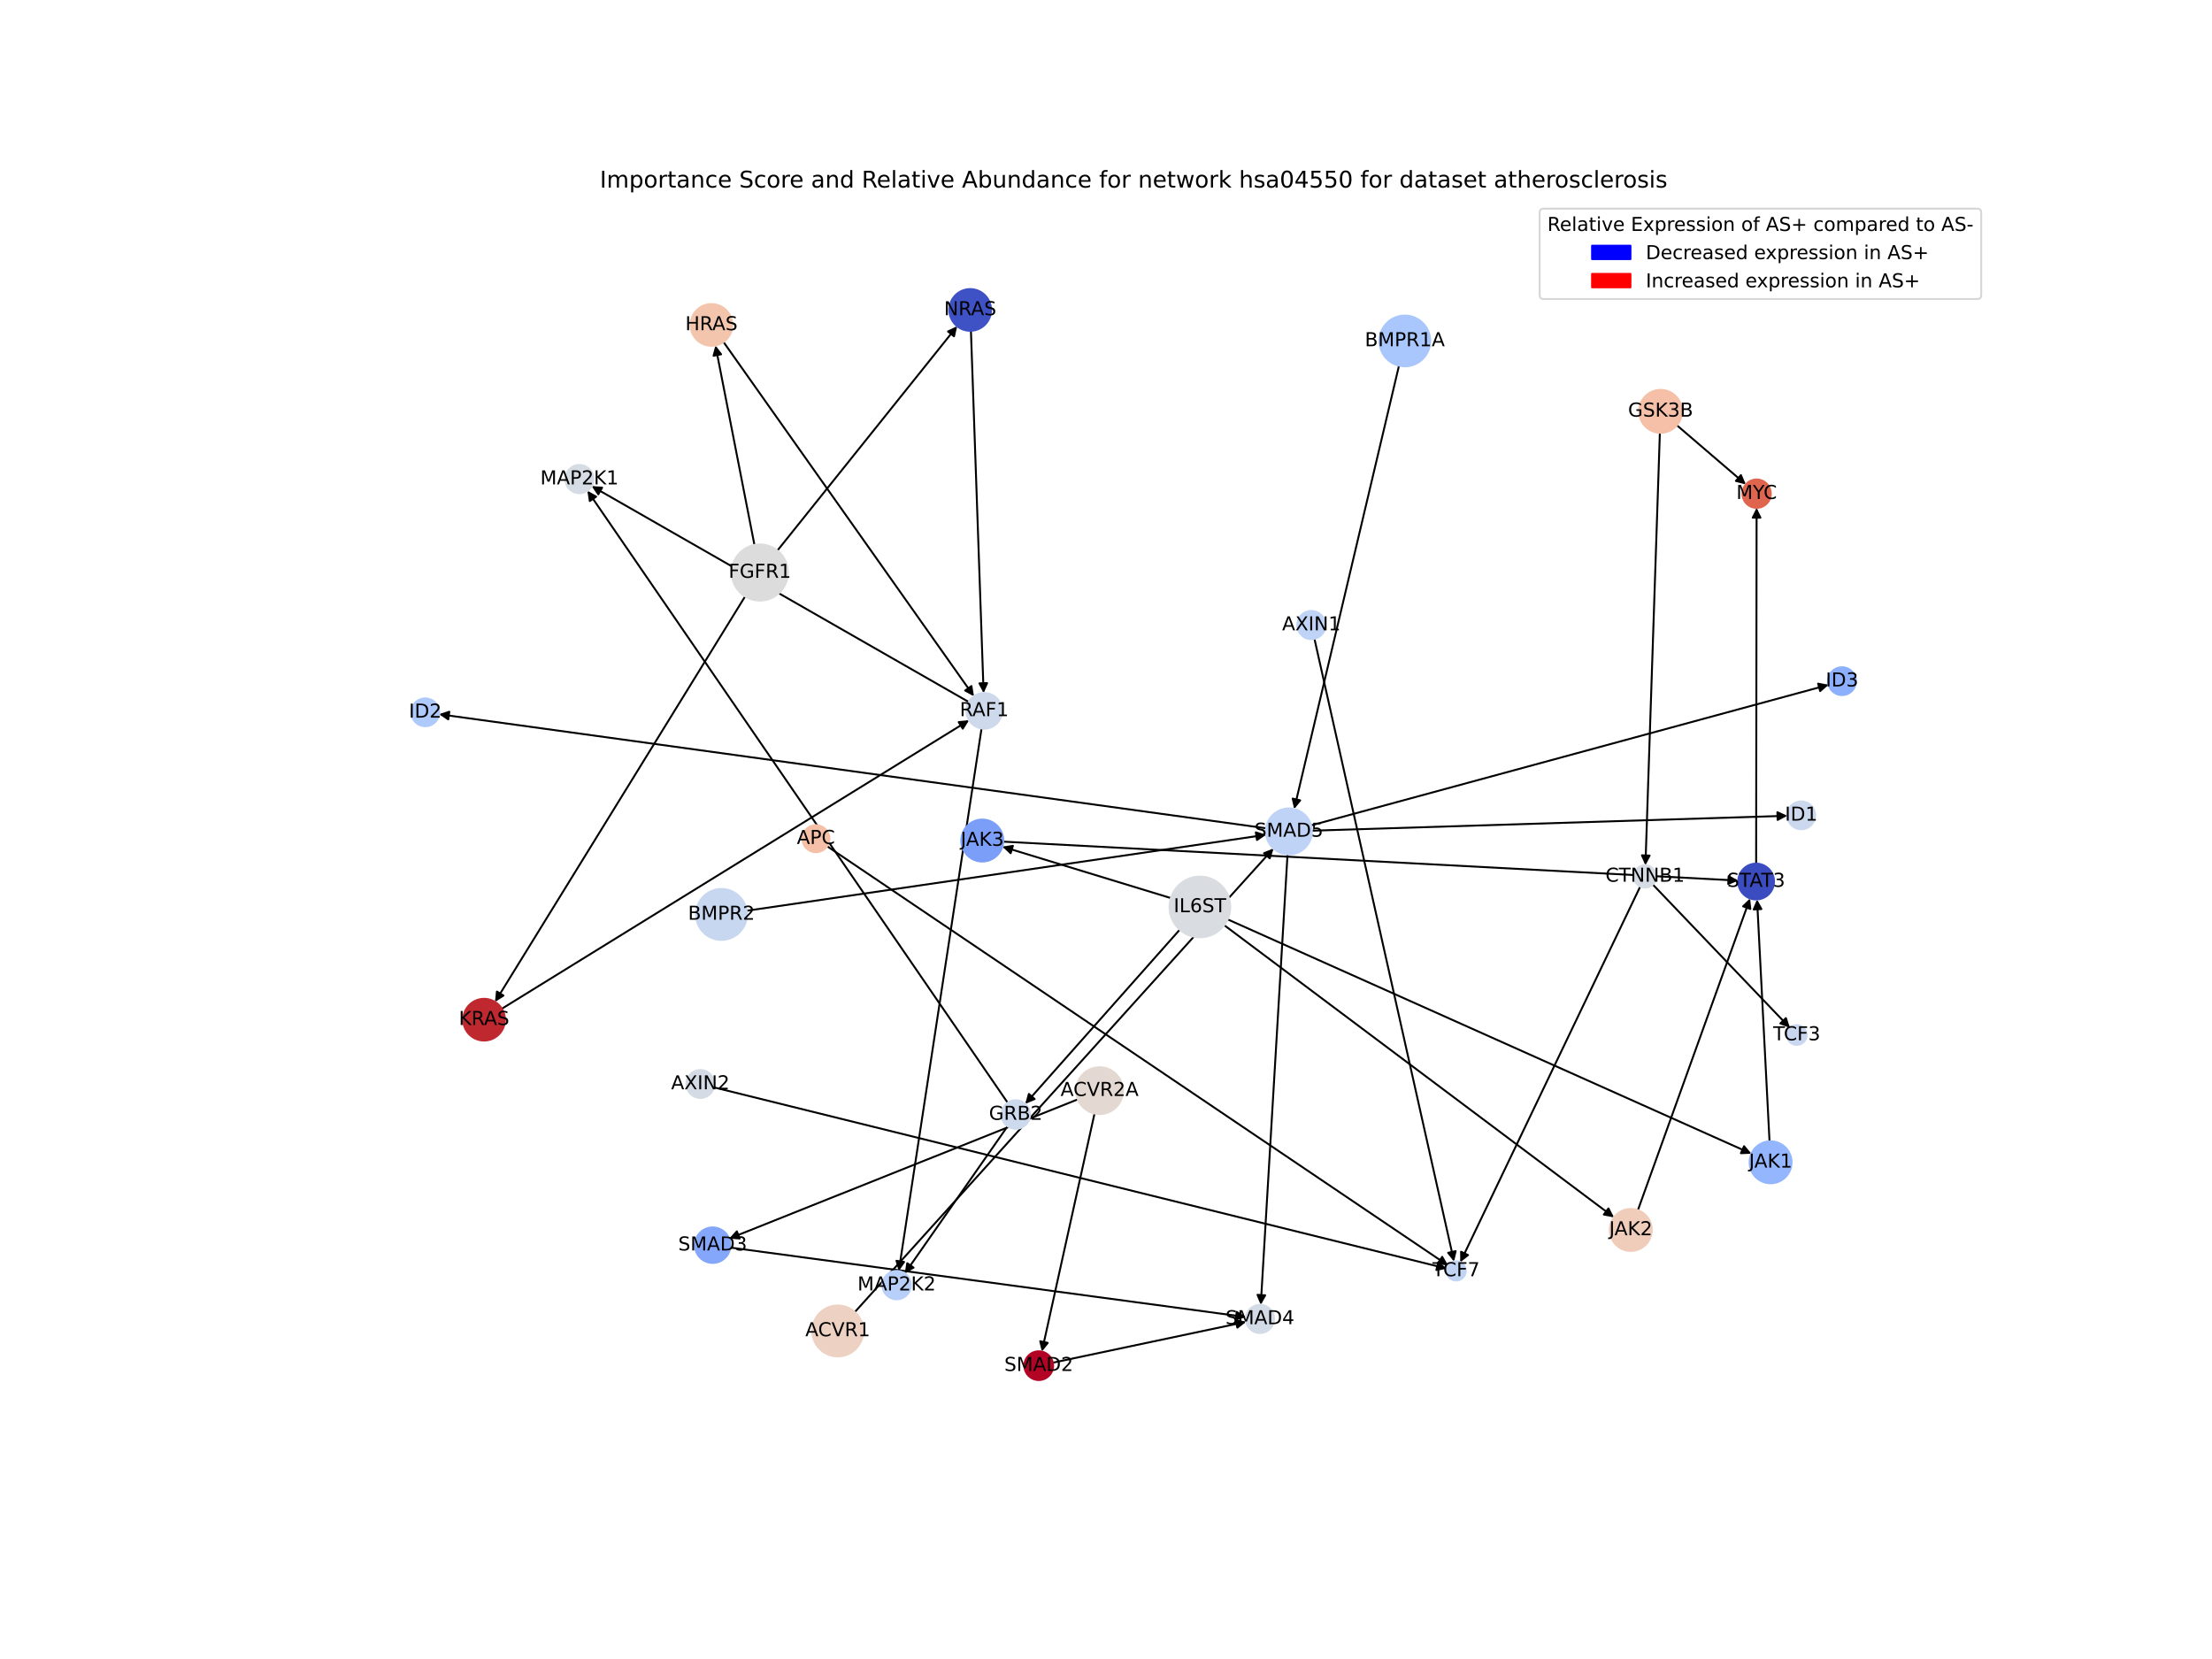 <?xml version="1.0" encoding="utf-8" standalone="no"?>
<!DOCTYPE svg PUBLIC "-//W3C//DTD SVG 1.1//EN"
  "http://www.w3.org/Graphics/SVG/1.1/DTD/svg11.dtd">
<!-- Created with matplotlib (https://matplotlib.org/) -->
<svg height="864pt" version="1.1" viewBox="0 0 1152 864" width="1152pt" xmlns="http://www.w3.org/2000/svg" xmlns:xlink="http://www.w3.org/1999/xlink">
 <defs>
  <style type="text/css">*{stroke-linecap:butt;stroke-linejoin:round;}</style>
 </defs>
 <g id="figure_1">
  <g id="patch_1">
   <path d="M 0 864 
L 1152 864 
L 1152 0 
L 0 0 
z
" style="fill:#ffffff;"/>
  </g>
  <g id="axes_1">
   <g id="patch_2">
    <path clip-path="url(#p180ed55c32)" d="M 430.765 440.719 
Q 592.487 549.904 753.282 658.464 
" style="fill:none;stroke:#000000;stroke-linecap:round;"/>
    <path clip-path="url(#p180ed55c32)" d="M 751.086 654.568 
L 753.282 658.464 
L 748.848 657.883 
L 751.086 654.568 
z
" style="stroke:#000000;stroke-linecap:round;"/>
   </g>
   <g id="patch_3">
    <path clip-path="url(#p180ed55c32)" d="M 854.228 461.687 
Q 807.372 559.532 760.998 656.368 
" style="fill:none;stroke:#000000;stroke-linecap:round;"/>
    <path clip-path="url(#p180ed55c32)" d="M 764.53 653.624 
L 760.998 656.368 
L 760.922 651.897 
L 764.53 653.624 
z
" style="stroke:#000000;stroke-linecap:round;"/>
   </g>
   <g id="patch_4">
    <path clip-path="url(#p180ed55c32)" d="M 860.767 460.642 
Q 896.477 497.972 931.414 534.494 
" style="fill:none;stroke:#000000;stroke-linecap:round;"/>
    <path clip-path="url(#p180ed55c32)" d="M 930.094 530.221 
L 931.414 534.494 
L 927.204 532.986 
L 930.094 530.221 
z
" style="stroke:#000000;stroke-linecap:round;"/>
   </g>
   <g id="patch_5">
    <path clip-path="url(#p180ed55c32)" d="M 864.456 225.37 
Q 860.696 337.996 856.974 449.504 
" style="fill:none;stroke:#000000;stroke-linecap:round;"/>
    <path clip-path="url(#p180ed55c32)" d="M 859.107 445.573 
L 856.974 449.504 
L 855.109 445.44 
L 859.107 445.573 
z
" style="stroke:#000000;stroke-linecap:round;"/>
   </g>
   <g id="patch_6">
    <path clip-path="url(#p180ed55c32)" d="M 873.305 221.481 
Q 891.268 236.885 908.382 251.562 
" style="fill:none;stroke:#000000;stroke-linecap:round;"/>
    <path clip-path="url(#p180ed55c32)" d="M 906.648 247.44 
L 908.382 251.562 
L 904.044 250.476 
L 906.648 247.44 
z
" style="stroke:#000000;stroke-linecap:round;"/>
   </g>
   <g id="patch_7">
    <path clip-path="url(#p180ed55c32)" d="M 914.594 449.771 
Q 914.713 357.13 914.83 265.607 
" style="fill:none;stroke:#000000;stroke-linecap:round;"/>
    <path clip-path="url(#p180ed55c32)" d="M 912.825 269.604 
L 914.83 265.607 
L 916.825 269.609 
L 912.825 269.604 
z
" style="stroke:#000000;stroke-linecap:round;"/>
   </g>
   <g id="patch_8">
    <path clip-path="url(#p180ed55c32)" d="M 524.802 574.312 
Q 415.361 414.941 306.554 256.491 
" style="fill:none;stroke:#000000;stroke-linecap:round;"/>
    <path clip-path="url(#p180ed55c32)" d="M 307.17 260.921 
L 306.554 256.491 
L 310.467 258.657 
L 307.17 260.921 
z
" style="stroke:#000000;stroke-linecap:round;"/>
   </g>
   <g id="patch_9">
    <path clip-path="url(#p180ed55c32)" d="M 524.755 586.533 
Q 497.979 624.878 471.843 662.306 
" style="fill:none;stroke:#000000;stroke-linecap:round;"/>
    <path clip-path="url(#p180ed55c32)" d="M 475.773 660.172 
L 471.843 662.306 
L 472.493 657.882 
L 475.773 660.172 
z
" style="stroke:#000000;stroke-linecap:round;"/>
   </g>
   <g id="patch_10">
    <path clip-path="url(#p180ed55c32)" d="M 504.536 365.603 
Q 406.338 309.382 309.111 253.716 
" style="fill:none;stroke:#000000;stroke-linecap:round;"/>
    <path clip-path="url(#p180ed55c32)" d="M 311.588 257.439 
L 309.111 253.716 
L 313.576 253.968 
L 311.588 257.439 
z
" style="stroke:#000000;stroke-linecap:round;"/>
   </g>
   <g id="patch_11">
    <path clip-path="url(#p180ed55c32)" d="M 511.188 379.391 
Q 489.636 520.683 468.252 660.869 
" style="fill:none;stroke:#000000;stroke-linecap:round;"/>
    <path clip-path="url(#p180ed55c32)" d="M 470.833 657.217 
L 468.252 660.869 
L 466.878 656.614 
L 470.833 657.217 
z
" style="stroke:#000000;stroke-linecap:round;"/>
   </g>
   <g id="patch_12">
    <path clip-path="url(#p180ed55c32)" d="M 684.554 332.672 
Q 720.907 494.84 757.016 655.917 
" style="fill:none;stroke:#000000;stroke-linecap:round;"/>
    <path clip-path="url(#p180ed55c32)" d="M 758.093 651.577 
L 757.016 655.917 
L 754.19 652.452 
L 758.093 651.577 
z
" style="stroke:#000000;stroke-linecap:round;"/>
   </g>
   <g id="patch_13">
    <path clip-path="url(#p180ed55c32)" d="M 371.804 566.293 
Q 562.654 613.491 752.418 660.42 
" style="fill:none;stroke:#000000;stroke-linecap:round;"/>
    <path clip-path="url(#p180ed55c32)" d="M 749.015 657.519 
L 752.418 660.42 
L 748.055 661.402 
L 749.015 657.519 
z
" style="stroke:#000000;stroke-linecap:round;"/>
   </g>
   <g id="patch_14">
    <path clip-path="url(#p180ed55c32)" d="M 614.414 484.162 
Q 574.179 529.52 534.685 574.042 
" style="fill:none;stroke:#000000;stroke-linecap:round;"/>
    <path clip-path="url(#p180ed55c32)" d="M 538.836 572.377 
L 534.685 574.042 
L 535.843 569.722 
L 538.836 572.377 
z
" style="stroke:#000000;stroke-linecap:round;"/>
   </g>
   <g id="patch_15">
    <path clip-path="url(#p180ed55c32)" d="M 639.341 478.793 
Q 775.742 539.822 911.123 600.395 
" style="fill:none;stroke:#000000;stroke-linecap:round;"/>
    <path clip-path="url(#p180ed55c32)" d="M 908.289 596.936 
L 911.123 600.395 
L 906.655 600.587 
L 908.289 596.936 
z
" style="stroke:#000000;stroke-linecap:round;"/>
   </g>
   <g id="patch_16">
    <path clip-path="url(#p180ed55c32)" d="M 637.557 481.819 
Q 739.056 557.908 839.66 633.326 
" style="fill:none;stroke:#000000;stroke-linecap:round;"/>
    <path clip-path="url(#p180ed55c32)" d="M 837.659 629.326 
L 839.66 633.326 
L 835.259 632.527 
L 837.659 629.326 
z
" style="stroke:#000000;stroke-linecap:round;"/>
   </g>
   <g id="patch_17">
    <path clip-path="url(#p180ed55c32)" d="M 609.781 467.718 
Q 565.905 454.328 523.099 441.264 
" style="fill:none;stroke:#000000;stroke-linecap:round;"/>
    <path clip-path="url(#p180ed55c32)" d="M 526.341 444.344 
L 523.099 441.264 
L 527.509 440.518 
L 526.341 444.344 
z
" style="stroke:#000000;stroke-linecap:round;"/>
   </g>
   <g id="patch_18">
    <path clip-path="url(#p180ed55c32)" d="M 921.561 594.398 
Q 918.312 531.409 915.121 469.537 
" style="fill:none;stroke:#000000;stroke-linecap:round;"/>
    <path clip-path="url(#p180ed55c32)" d="M 913.329 473.635 
L 915.121 469.537 
L 917.324 473.429 
L 913.329 473.635 
z
" style="stroke:#000000;stroke-linecap:round;"/>
   </g>
   <g id="patch_19">
    <path clip-path="url(#p180ed55c32)" d="M 853.001 630.267 
Q 882.213 549.073 911.046 468.932 
" style="fill:none;stroke:#000000;stroke-linecap:round;"/>
    <path clip-path="url(#p180ed55c32)" d="M 907.81 472.019 
L 911.046 468.932 
L 911.573 473.373 
L 907.81 472.019 
z
" style="stroke:#000000;stroke-linecap:round;"/>
   </g>
   <g id="patch_20">
    <path clip-path="url(#p180ed55c32)" d="M 522.491 438.324 
Q 713.878 448.466 904.148 458.549 
" style="fill:none;stroke:#000000;stroke-linecap:round;"/>
    <path clip-path="url(#p180ed55c32)" d="M 900.259 456.34 
L 904.148 458.549 
L 900.047 460.334 
L 900.259 456.34 
z
" style="stroke:#000000;stroke-linecap:round;"/>
   </g>
   <g id="patch_21">
    <path clip-path="url(#p180ed55c32)" d="M 570.025 579.918 
Q 556.309 641.921 542.834 702.832 
" style="fill:none;stroke:#000000;stroke-linecap:round;"/>
    <path clip-path="url(#p180ed55c32)" d="M 545.651 699.359 
L 542.834 702.832 
L 541.745 698.495 
L 545.651 699.359 
z
" style="stroke:#000000;stroke-linecap:round;"/>
   </g>
   <g id="patch_22">
    <path clip-path="url(#p180ed55c32)" d="M 561.33 572.532 
Q 470.535 608.792 380.778 644.637 
" style="fill:none;stroke:#000000;stroke-linecap:round;"/>
    <path clip-path="url(#p180ed55c32)" d="M 385.235 645.011 
L 380.778 644.637 
L 383.751 641.296 
L 385.235 645.011 
z
" style="stroke:#000000;stroke-linecap:round;"/>
   </g>
   <g id="patch_23">
    <path clip-path="url(#p180ed55c32)" d="M 548.299 709.682 
Q 598.644 699.044 647.895 688.637 
" style="fill:none;stroke:#000000;stroke-linecap:round;"/>
    <path clip-path="url(#p180ed55c32)" d="M 643.568 687.507 
L 647.895 688.637 
L 644.395 691.42 
L 643.568 687.507 
z
" style="stroke:#000000;stroke-linecap:round;"/>
   </g>
   <g id="patch_24">
    <path clip-path="url(#p180ed55c32)" d="M 380.317 649.716 
Q 514.608 667.812 647.791 685.759 
" style="fill:none;stroke:#000000;stroke-linecap:round;"/>
    <path clip-path="url(#p180ed55c32)" d="M 644.094 683.243 
L 647.791 685.759 
L 643.56 687.207 
L 644.094 683.243 
z
" style="stroke:#000000;stroke-linecap:round;"/>
   </g>
   <g id="patch_25">
    <path clip-path="url(#p180ed55c32)" d="M 728.587 190.435 
Q 701.297 305.886 674.264 420.249 
" style="fill:none;stroke:#000000;stroke-linecap:round;"/>
    <path clip-path="url(#p180ed55c32)" d="M 677.13 416.816 
L 674.264 420.249 
L 673.238 415.896 
L 677.13 416.816 
z
" style="stroke:#000000;stroke-linecap:round;"/>
   </g>
   <g id="patch_26">
    <path clip-path="url(#p180ed55c32)" d="M 445.192 683.309 
Q 554.205 562.601 662.469 442.723 
" style="fill:none;stroke:#000000;stroke-linecap:round;"/>
    <path clip-path="url(#p180ed55c32)" d="M 658.303 444.351 
L 662.469 442.723 
L 661.272 447.032 
L 658.303 444.351 
z
" style="stroke:#000000;stroke-linecap:round;"/>
   </g>
   <g id="patch_27">
    <path clip-path="url(#p180ed55c32)" d="M 388.846 474.313 
Q 524.121 454.523 658.289 434.896 
" style="fill:none;stroke:#000000;stroke-linecap:round;"/>
    <path clip-path="url(#p180ed55c32)" d="M 654.042 433.496 
L 658.289 434.896 
L 654.621 437.454 
L 654.042 433.496 
z
" style="stroke:#000000;stroke-linecap:round;"/>
   </g>
   <g id="patch_28">
    <path clip-path="url(#p180ed55c32)" d="M 376.789 178.093 
Q 442.01 270.364 506.586 361.723 
" style="fill:none;stroke:#000000;stroke-linecap:round;"/>
    <path clip-path="url(#p180ed55c32)" d="M 505.911 357.302 
L 506.586 361.723 
L 502.644 359.611 
L 505.911 357.302 
z
" style="stroke:#000000;stroke-linecap:round;"/>
   </g>
   <g id="patch_29">
    <path clip-path="url(#p180ed55c32)" d="M 261.354 525.34 
Q 383.024 450.213 503.743 375.675 
" style="fill:none;stroke:#000000;stroke-linecap:round;"/>
    <path clip-path="url(#p180ed55c32)" d="M 499.289 376.075 
L 503.743 375.675 
L 501.391 379.478 
L 499.289 376.075 
z
" style="stroke:#000000;stroke-linecap:round;"/>
   </g>
   <g id="patch_30">
    <path clip-path="url(#p180ed55c32)" d="M 505.658 172.272 
Q 508.961 266.605 512.224 359.821 
" style="fill:none;stroke:#000000;stroke-linecap:round;"/>
    <path clip-path="url(#p180ed55c32)" d="M 514.083 355.753 
L 512.224 359.821 
L 510.085 355.893 
L 514.083 355.753 
z
" style="stroke:#000000;stroke-linecap:round;"/>
   </g>
   <g id="patch_31">
    <path clip-path="url(#p180ed55c32)" d="M 392.914 283.809 
Q 382.758 231.846 372.816 180.98 
" style="fill:none;stroke:#000000;stroke-linecap:round;"/>
    <path clip-path="url(#p180ed55c32)" d="M 371.62 185.289 
L 372.816 180.98 
L 375.546 184.522 
L 371.62 185.289 
z
" style="stroke:#000000;stroke-linecap:round;"/>
   </g>
   <g id="patch_32">
    <path clip-path="url(#p180ed55c32)" d="M 388.043 310.608 
Q 322.925 416.206 258.394 520.852 
" style="fill:none;stroke:#000000;stroke-linecap:round;"/>
    <path clip-path="url(#p180ed55c32)" d="M 262.196 518.497 
L 258.394 520.852 
L 258.791 516.398 
L 262.196 518.497 
z
" style="stroke:#000000;stroke-linecap:round;"/>
   </g>
   <g id="patch_33">
    <path clip-path="url(#p180ed55c32)" d="M 404.862 286.748 
Q 451.673 228.319 497.785 170.763 
" style="fill:none;stroke:#000000;stroke-linecap:round;"/>
    <path clip-path="url(#p180ed55c32)" d="M 493.723 172.635 
L 497.785 170.763 
L 496.845 175.136 
L 493.723 172.635 
z
" style="stroke:#000000;stroke-linecap:round;"/>
   </g>
   <g id="patch_34">
    <path clip-path="url(#p180ed55c32)" d="M 670.539 444.966 
Q 663.571 562.267 656.669 678.452 
" style="fill:none;stroke:#000000;stroke-linecap:round;"/>
    <path clip-path="url(#p180ed55c32)" d="M 658.903 674.578 
L 656.669 678.452 
L 654.91 674.341 
L 658.903 674.578 
z
" style="stroke:#000000;stroke-linecap:round;"/>
   </g>
   <g id="patch_35">
    <path clip-path="url(#p180ed55c32)" d="M 683.232 432.623 
Q 807.033 428.737 929.717 424.886 
" style="fill:none;stroke:#000000;stroke-linecap:round;"/>
    <path clip-path="url(#p180ed55c32)" d="M 925.656 423.012 
L 929.717 424.886 
L 925.781 427.01 
L 925.656 423.012 
z
" style="stroke:#000000;stroke-linecap:round;"/>
   </g>
   <g id="patch_36">
    <path clip-path="url(#p180ed55c32)" d="M 659.38 431.363 
Q 444.017 401.661 229.762 372.112 
" style="fill:none;stroke:#000000;stroke-linecap:round;"/>
    <path clip-path="url(#p180ed55c32)" d="M 233.451 374.64 
L 229.762 372.112 
L 233.997 370.677 
L 233.451 374.64 
z
" style="stroke:#000000;stroke-linecap:round;"/>
   </g>
   <g id="patch_37">
    <path clip-path="url(#p180ed55c32)" d="M 682.815 429.858 
Q 817.575 393.249 951.255 356.934 
" style="fill:none;stroke:#000000;stroke-linecap:round;"/>
    <path clip-path="url(#p180ed55c32)" d="M 946.871 356.052 
L 951.255 356.934 
L 947.92 359.912 
L 946.871 356.052 
z
" style="stroke:#000000;stroke-linecap:round;"/>
   </g>
   <g id="PathCollection_1">
    <path clip-path="url(#p180ed55c32)" d="M 424.926 443.823 
C 426.795 443.823 428.587 443.081 429.908 441.76 
C 431.229 440.438 431.972 438.646 431.972 436.778 
C 431.972 434.909 431.229 433.117 429.908 431.796 
C 428.587 430.475 426.795 429.732 424.926 429.732 
C 423.058 429.732 421.266 430.475 419.945 431.796 
C 418.623 433.117 417.881 434.909 417.881 436.778 
C 417.881 438.646 418.623 440.438 419.945 441.76 
C 421.266 443.081 423.058 443.823 424.926 443.823 
z
" style="fill:#f5c0a7;stroke:#f5c0a7;"/>
    <path clip-path="url(#p180ed55c32)" d="M 856.743 462.255 
C 858.286 462.255 859.766 461.642 860.858 460.55 
C 861.949 459.459 862.562 457.979 862.562 456.436 
C 862.562 454.892 861.949 453.412 860.858 452.321 
C 859.766 451.229 858.286 450.616 856.743 450.616 
C 855.199 450.616 853.719 451.229 852.628 452.321 
C 851.537 453.412 850.923 454.892 850.923 456.436 
C 850.923 457.979 851.537 459.459 852.628 460.55 
C 853.719 461.642 855.199 462.255 856.743 462.255 
z
" style="fill:#d6dce4;stroke:#d6dce4;"/>
    <path clip-path="url(#p180ed55c32)" d="M 864.829 225.38 
C 867.79 225.38 870.631 224.203 872.726 222.109 
C 874.82 220.014 875.997 217.173 875.997 214.212 
C 875.997 211.25 874.82 208.409 872.726 206.315 
C 870.631 204.22 867.79 203.044 864.829 203.044 
C 861.867 203.044 859.026 204.22 856.932 206.315 
C 854.837 208.409 853.661 211.25 853.661 214.212 
C 853.661 217.173 854.837 220.014 856.932 222.109 
C 859.026 224.203 861.867 225.38 864.829 225.38 
z
" style="fill:#f5c0a7;stroke:#f5c0a7;"/>
    <path clip-path="url(#p180ed55c32)" d="M 758.355 666.888 
C 759.681 666.888 760.953 666.362 761.89 665.424 
C 762.828 664.486 763.355 663.215 763.355 661.888 
C 763.355 660.562 762.828 659.291 761.89 658.353 
C 760.953 657.415 759.681 656.888 758.355 656.888 
C 757.029 656.888 755.757 657.415 754.819 658.353 
C 753.882 659.291 753.355 660.562 753.355 661.888 
C 753.355 663.215 753.882 664.486 754.819 665.424 
C 755.757 666.362 757.029 666.888 758.355 666.888 
z
" style="fill:#c1d4f4;stroke:#c1d4f4;"/>
    <path clip-path="url(#p180ed55c32)" d="M 914.582 468.432 
C 917.057 468.432 919.43 467.449 921.18 465.699 
C 922.929 463.949 923.912 461.576 923.912 459.102 
C 923.912 456.627 922.929 454.254 921.18 452.504 
C 919.43 450.755 917.057 449.771 914.582 449.771 
C 912.108 449.771 909.735 450.755 907.985 452.504 
C 906.235 454.254 905.252 456.627 905.252 459.102 
C 905.252 461.576 906.235 463.949 907.985 465.699 
C 909.735 467.449 912.108 468.432 914.582 468.432 
z
" style="fill:#3b4cc0;stroke:#3b4cc0;"/>
    <path clip-path="url(#p180ed55c32)" d="M 529.01 587.873 
C 530.981 587.873 532.871 587.09 534.265 585.696 
C 535.659 584.302 536.442 582.411 536.442 580.44 
C 536.442 578.469 535.659 576.578 534.265 575.185 
C 532.871 573.791 530.981 573.008 529.01 573.008 
C 527.038 573.008 525.148 573.791 523.754 575.185 
C 522.36 576.578 521.577 578.469 521.577 580.44 
C 521.577 582.411 522.36 584.302 523.754 585.696 
C 525.148 587.09 527.038 587.873 529.01 587.873 
z
" style="fill:#cdd9ec;stroke:#cdd9ec;"/>
    <path clip-path="url(#p180ed55c32)" d="M 512.588 379.495 
C 515.049 379.495 517.41 378.517 519.151 376.776 
C 520.891 375.036 521.869 372.675 521.869 370.214 
C 521.869 367.752 520.891 365.391 519.151 363.651 
C 517.41 361.91 515.049 360.933 512.588 360.933 
C 510.127 360.933 507.766 361.91 506.025 363.651 
C 504.285 365.391 503.307 367.752 503.307 370.214 
C 503.307 372.675 504.285 375.036 506.025 376.776 
C 507.766 378.517 510.127 379.495 512.588 379.495 
z
" style="fill:#cedaeb;stroke:#cedaeb;"/>
    <path clip-path="url(#p180ed55c32)" d="M 656.168 694.224 
C 658.114 694.224 659.98 693.451 661.355 692.075 
C 662.731 690.7 663.504 688.834 663.504 686.888 
C 663.504 684.943 662.731 683.077 661.355 681.701 
C 659.98 680.326 658.114 679.553 656.168 679.553 
C 654.223 679.553 652.357 680.326 650.981 681.701 
C 649.606 683.077 648.833 684.943 648.833 686.888 
C 648.833 688.834 649.606 690.7 650.981 692.075 
C 652.357 693.451 654.223 694.224 656.168 694.224 
z
" style="fill:#d3dbe7;stroke:#d3dbe7;"/>
    <path clip-path="url(#p180ed55c32)" d="M 914.841 264.489 
C 916.801 264.489 918.68 263.711 920.066 262.325 
C 921.451 260.94 922.23 259.06 922.23 257.101 
C 922.23 255.141 921.451 253.262 920.066 251.876 
C 918.68 250.491 916.801 249.712 914.841 249.712 
C 912.882 249.712 911.002 250.491 909.617 251.876 
C 908.231 253.262 907.453 255.141 907.453 257.101 
C 907.453 259.06 908.231 260.94 909.617 262.325 
C 911.002 263.711 912.882 264.489 914.841 264.489 
z
" style="fill:#e0654f;stroke:#e0654f;"/>
    <path clip-path="url(#p180ed55c32)" d="M 935.75 544.18 
C 937.117 544.18 938.428 543.637 939.394 542.671 
C 940.361 541.704 940.904 540.393 940.904 539.026 
C 940.904 537.66 940.361 536.348 939.394 535.382 
C 938.428 534.415 937.117 533.872 935.75 533.872 
C 934.383 533.872 933.072 534.415 932.106 535.382 
C 931.139 536.348 930.596 537.66 930.596 539.026 
C 930.596 540.393 931.139 541.704 932.106 542.671 
C 933.072 543.637 934.383 544.18 935.75 544.18 
z
" style="fill:#c9d7f0;stroke:#c9d7f0;"/>
    <path clip-path="url(#p180ed55c32)" d="M 682.952 332.852 
C 684.895 332.852 686.758 332.08 688.132 330.706 
C 689.506 329.332 690.278 327.468 690.278 325.525 
C 690.278 323.582 689.506 321.718 688.132 320.344 
C 686.758 318.97 684.895 318.198 682.952 318.198 
C 681.009 318.198 679.145 318.97 677.771 320.344 
C 676.397 321.718 675.625 323.582 675.625 325.525 
C 675.625 327.468 676.397 329.332 677.771 330.706 
C 679.145 332.08 681.009 332.852 682.952 332.852 
z
" style="fill:#bfd3f6;stroke:#bfd3f6;"/>
    <path clip-path="url(#p180ed55c32)" d="M 364.75 571.813 
C 366.676 571.813 368.524 571.047 369.886 569.685 
C 371.249 568.323 372.014 566.475 372.014 564.549 
C 372.014 562.622 371.249 560.774 369.886 559.412 
C 368.524 558.05 366.676 557.284 364.75 557.284 
C 362.823 557.284 360.976 558.05 359.613 559.412 
C 358.251 560.774 357.486 562.622 357.486 564.549 
C 357.486 566.475 358.251 568.323 359.613 569.685 
C 360.976 571.047 362.823 571.813 364.75 571.813 
z
" style="fill:#d5dbe5;stroke:#d5dbe5;"/>
    <path clip-path="url(#p180ed55c32)" d="M 624.905 488.146 
C 629.098 488.146 633.12 486.48 636.086 483.515 
C 639.051 480.55 640.717 476.527 640.717 472.334 
C 640.717 468.141 639.051 464.119 636.086 461.154 
C 633.12 458.189 629.098 456.523 624.905 456.523 
C 620.712 456.523 616.69 458.189 613.725 461.154 
C 610.76 464.119 609.094 468.141 609.094 472.334 
C 609.094 476.527 610.76 480.55 613.725 483.515 
C 616.69 486.48 620.712 488.146 624.905 488.146 
z
" style="fill:#d9dce1;stroke:#d9dce1;"/>
    <path clip-path="url(#p180ed55c32)" d="M 922.124 616.249 
C 925.024 616.249 927.804 615.097 929.854 613.047 
C 931.905 610.997 933.056 608.216 933.056 605.317 
C 933.056 602.418 931.905 599.637 929.854 597.587 
C 927.804 595.537 925.024 594.385 922.124 594.385 
C 919.225 594.385 916.444 595.537 914.394 597.587 
C 912.344 599.637 911.192 602.418 911.192 605.317 
C 911.192 608.216 912.344 610.997 914.394 613.047 
C 916.444 615.097 919.225 616.249 922.124 616.249 
z
" style="fill:#94b6ff;stroke:#94b6ff;"/>
    <path clip-path="url(#p180ed55c32)" d="M 849.3 651.485 
C 852.2 651.485 854.98 650.333 857.03 648.283 
C 859.081 646.233 860.232 643.452 860.232 640.553 
C 860.232 637.654 859.081 634.873 857.03 632.823 
C 854.98 630.773 852.2 629.621 849.3 629.621 
C 846.401 629.621 843.62 630.773 841.57 632.823 
C 839.52 634.873 838.368 637.654 838.368 640.553 
C 838.368 643.452 839.52 646.233 841.57 648.283 
C 843.62 650.333 846.401 651.485 849.3 651.485 
z
" style="fill:#f0cdbb;stroke:#f0cdbb;"/>
    <path clip-path="url(#p180ed55c32)" d="M 511.573 448.678 
C 514.472 448.678 517.253 447.526 519.303 445.476 
C 521.353 443.426 522.505 440.645 522.505 437.746 
C 522.505 434.847 521.353 432.066 519.303 430.016 
C 517.253 427.966 514.472 426.814 511.573 426.814 
C 508.674 426.814 505.893 427.966 503.843 430.016 
C 501.793 432.066 500.641 434.847 500.641 437.746 
C 500.641 440.645 501.793 443.426 503.843 445.476 
C 505.893 447.526 508.674 448.678 511.573 448.678 
z
" style="fill:#7b9ff9;stroke:#7b9ff9;"/>
    <path clip-path="url(#p180ed55c32)" d="M 572.66 580.207 
C 575.896 580.207 578.999 578.922 581.287 576.634 
C 583.575 574.346 584.86 571.243 584.86 568.007 
C 584.86 564.772 583.575 561.668 581.287 559.38 
C 578.999 557.093 575.896 555.807 572.66 555.807 
C 569.425 555.807 566.321 557.093 564.033 559.38 
C 561.746 561.668 560.46 564.772 560.46 568.007 
C 560.46 571.243 561.746 574.346 564.033 576.634 
C 566.321 578.922 569.425 580.207 572.66 580.207 
z
" style="fill:#e4d9d2;stroke:#e4d9d2;"/>
    <path clip-path="url(#p180ed55c32)" d="M 540.976 718.714 
C 542.961 718.714 544.865 717.925 546.269 716.522 
C 547.673 715.118 548.461 713.214 548.461 711.229 
C 548.461 709.244 547.673 707.34 546.269 705.936 
C 544.865 704.533 542.961 703.744 540.976 703.744 
C 538.991 703.744 537.087 704.533 535.684 705.936 
C 534.28 707.34 533.491 709.244 533.491 711.229 
C 533.491 713.214 534.28 715.118 535.684 716.522 
C 537.087 717.925 538.991 718.714 540.976 718.714 
z
" style="fill:#b40426;stroke:#b40426;"/>
    <path clip-path="url(#p180ed55c32)" d="M 371.153 657.727 
C 373.605 657.727 375.957 656.753 377.691 655.019 
C 379.425 653.285 380.399 650.933 380.399 648.481 
C 380.399 646.029 379.425 643.677 377.691 641.943 
C 375.957 640.209 373.605 639.235 371.153 639.235 
C 368.701 639.235 366.349 640.209 364.615 641.943 
C 362.882 643.677 361.907 646.029 361.907 648.481 
C 361.907 650.933 362.882 653.285 364.615 655.019 
C 366.349 656.753 368.701 657.727 371.153 657.727 
z
" style="fill:#84a7fc;stroke:#84a7fc;"/>
    <path clip-path="url(#p180ed55c32)" d="M 731.63 190.786 
C 735.137 190.786 738.502 189.393 740.982 186.913 
C 743.462 184.433 744.855 181.068 744.855 177.561 
C 744.855 174.054 743.462 170.689 740.982 168.209 
C 738.502 165.729 735.137 164.336 731.63 164.336 
C 728.122 164.336 724.758 165.729 722.278 168.209 
C 719.798 170.689 718.404 174.054 718.404 177.561 
C 718.404 181.068 719.798 184.433 722.278 186.913 
C 724.758 189.393 728.122 190.786 731.63 190.786 
z
" style="fill:#aac7fd;stroke:#aac7fd;"/>
    <path clip-path="url(#p180ed55c32)" d="M 436.303 706.411 
C 439.82 706.411 443.193 705.014 445.679 702.527 
C 448.166 700.041 449.563 696.668 449.563 693.151 
C 449.563 689.635 448.166 686.262 445.679 683.775 
C 443.193 681.288 439.82 679.891 436.303 679.891 
C 432.786 679.891 429.413 681.288 426.927 683.775 
C 424.44 686.262 423.043 689.635 423.043 693.151 
C 423.043 696.668 424.44 700.041 426.927 702.527 
C 429.413 705.014 432.786 706.411 436.303 706.411 
z
" style="fill:#edd1c2;stroke:#edd1c2;"/>
    <path clip-path="url(#p180ed55c32)" d="M 375.728 489.487 
C 379.244 489.487 382.615 488.09 385.101 485.605 
C 387.587 483.119 388.983 479.747 388.983 476.232 
C 388.983 472.717 387.587 469.345 385.101 466.859 
C 382.615 464.373 379.244 462.977 375.728 462.977 
C 372.213 462.977 368.841 464.373 366.356 466.859 
C 363.87 469.345 362.473 472.717 362.473 476.232 
C 362.473 479.747 363.87 483.119 366.356 485.605 
C 368.841 488.09 372.213 489.487 375.728 489.487 
z
" style="fill:#c7d7f0;stroke:#c7d7f0;"/>
    <path clip-path="url(#p180ed55c32)" d="M 370.517 180.086 
C 373.399 180.086 376.163 178.942 378.201 176.904 
C 380.239 174.866 381.384 172.102 381.384 169.22 
C 381.384 166.338 380.239 163.574 378.201 161.537 
C 376.163 159.499 373.399 158.354 370.517 158.354 
C 367.636 158.354 364.871 159.499 362.834 161.537 
C 360.796 163.574 359.651 166.338 359.651 169.22 
C 359.651 172.102 360.796 174.866 362.834 176.904 
C 364.871 178.942 367.636 180.086 370.517 180.086 
z
" style="fill:#f4c5ad;stroke:#f4c5ad;"/>
    <path clip-path="url(#p180ed55c32)" d="M 252.105 541.917 
C 254.987 541.917 257.751 540.772 259.788 538.734 
C 261.826 536.696 262.971 533.932 262.971 531.05 
C 262.971 528.169 261.826 525.404 259.788 523.367 
C 257.751 521.329 254.987 520.184 252.105 520.184 
C 249.223 520.184 246.459 521.329 244.421 523.367 
C 242.383 525.404 241.239 528.169 241.239 531.05 
C 241.239 533.932 242.383 536.696 244.421 538.734 
C 246.459 540.772 249.223 541.917 252.105 541.917 
z
" style="fill:#c0282f;stroke:#c0282f;"/>
    <path clip-path="url(#p180ed55c32)" d="M 505.278 172.277 
C 508.159 172.277 510.924 171.132 512.961 169.095 
C 514.999 167.057 516.144 164.293 516.144 161.411 
C 516.144 158.529 514.999 155.765 512.961 153.727 
C 510.924 151.69 508.159 150.545 505.278 150.545 
C 502.396 150.545 499.632 151.69 497.594 153.727 
C 495.556 155.765 494.411 158.529 494.411 161.411 
C 494.411 164.293 495.556 167.057 497.594 169.095 
C 499.632 171.132 502.396 172.277 505.278 172.277 
z
" style="fill:#3e51c5;stroke:#3e51c5;"/>
    <path clip-path="url(#p180ed55c32)" d="M 301.757 256.859 
C 303.707 256.859 305.578 256.084 306.957 254.705 
C 308.336 253.326 309.11 251.456 309.11 249.506 
C 309.11 247.556 308.336 245.685 306.957 244.306 
C 305.578 242.927 303.707 242.153 301.757 242.153 
C 299.807 242.153 297.937 242.927 296.558 244.306 
C 295.179 245.685 294.404 247.556 294.404 249.506 
C 294.404 251.456 295.179 253.326 296.558 254.705 
C 297.937 256.084 299.807 256.859 301.757 256.859 
z
" style="fill:#d6dce4;stroke:#d6dce4;"/>
    <path clip-path="url(#p180ed55c32)" d="M 466.968 676.684 
C 468.93 676.684 470.812 675.905 472.199 674.517 
C 473.586 673.13 474.366 671.248 474.366 669.287 
C 474.366 667.325 473.586 665.443 472.199 664.056 
C 470.812 662.669 468.93 661.889 466.968 661.889 
C 465.007 661.889 463.125 662.669 461.738 664.056 
C 460.35 665.443 459.571 667.325 459.571 669.287 
C 459.571 671.248 460.35 673.13 461.738 674.517 
C 463.125 675.905 465.007 676.684 466.968 676.684 
z
" style="fill:#b7cff9;stroke:#b7cff9;"/>
    <path clip-path="url(#p180ed55c32)" d="M 395.719 312.785 
C 399.598 312.785 403.318 311.244 406.061 308.501 
C 408.803 305.759 410.344 302.038 410.344 298.16 
C 410.344 294.281 408.803 290.561 406.061 287.818 
C 403.318 285.076 399.598 283.535 395.719 283.535 
C 391.841 283.535 388.121 285.076 385.378 287.818 
C 382.635 290.561 381.094 294.281 381.094 298.16 
C 381.094 302.038 382.635 305.759 385.378 308.501 
C 388.121 311.244 391.841 312.785 395.719 312.785 
z
" style="fill:#dddcdc;stroke:#dddcdc;"/>
    <path clip-path="url(#p180ed55c32)" d="M 671.25 444.984 
C 674.428 444.984 677.477 443.721 679.724 441.474 
C 681.972 439.226 683.234 436.178 683.234 433 
C 683.234 429.821 681.972 426.773 679.724 424.525 
C 677.477 422.278 674.428 421.015 671.25 421.015 
C 668.072 421.015 665.023 422.278 662.776 424.525 
C 660.528 426.773 659.265 429.821 659.265 433 
C 659.265 436.178 660.528 439.226 662.776 441.474 
C 665.023 443.721 668.072 444.984 671.25 444.984 
z
" style="fill:#bfd3f6;stroke:#bfd3f6;"/>
    <path clip-path="url(#p180ed55c32)" d="M 938.079 431.869 
C 940 431.869 941.844 431.106 943.202 429.747 
C 944.561 428.388 945.325 426.545 945.325 424.623 
C 945.325 422.702 944.561 420.858 943.202 419.5 
C 941.844 418.141 940 417.377 938.079 417.377 
C 936.157 417.377 934.314 418.141 932.955 419.5 
C 931.596 420.858 930.832 422.702 930.832 424.623 
C 930.832 426.545 931.596 428.388 932.955 429.747 
C 934.314 431.106 936.157 431.869 938.079 431.869 
z
" style="fill:#cbd8ee;stroke:#cbd8ee;"/>
    <path clip-path="url(#p180ed55c32)" d="M 221.474 378.215 
C 223.396 378.215 225.239 377.452 226.598 376.093 
C 227.957 374.734 228.72 372.891 228.72 370.969 
C 228.72 369.048 227.957 367.204 226.598 365.845 
C 225.239 364.487 223.396 363.723 221.474 363.723 
C 219.553 363.723 217.709 364.487 216.351 365.845 
C 214.992 367.204 214.228 369.048 214.228 370.969 
C 214.228 372.891 214.992 374.734 216.351 376.093 
C 217.709 377.452 219.553 378.215 221.474 378.215 
z
" style="fill:#aec9fc;stroke:#aec9fc;"/>
    <path clip-path="url(#p180ed55c32)" d="M 959.326 361.987 
C 961.247 361.987 963.091 361.224 964.449 359.865 
C 965.808 358.506 966.572 356.663 966.572 354.741 
C 966.572 352.82 965.808 350.976 964.449 349.618 
C 963.091 348.259 961.247 347.495 959.326 347.495 
C 957.404 347.495 955.561 348.259 954.202 349.618 
C 952.843 350.976 952.08 352.82 952.08 354.741 
C 952.08 356.663 952.843 358.506 954.202 359.865 
C 955.561 361.224 957.404 361.987 959.326 361.987 
z
" style="fill:#8db0fe;stroke:#8db0fe;"/>
   </g>
   <g id="text_1">
    <g clip-path="url(#p180ed55c32)">
     <!-- APC -->
     <g transform="translate(415 439.537)scale(0.1 -0.1)">
      <defs>
       <path d="M 34.188 63.188 
L 20.797 26.906 
L 47.609 26.906 
z
M 28.609 72.906 
L 39.797 72.906 
L 67.578 0 
L 57.328 0 
L 50.688 18.703 
L 17.828 18.703 
L 11.188 0 
L 0.781 0 
z
" id="DejaVuSans-65"/>
       <path d="M 19.672 64.797 
L 19.672 37.406 
L 32.078 37.406 
Q 38.969 37.406 42.719 40.969 
Q 46.484 44.531 46.484 51.125 
Q 46.484 57.672 42.719 61.234 
Q 38.969 64.797 32.078 64.797 
z
M 9.812 72.906 
L 32.078 72.906 
Q 44.344 72.906 50.609 67.359 
Q 56.891 61.812 56.891 51.125 
Q 56.891 40.328 50.609 34.812 
Q 44.344 29.297 32.078 29.297 
L 19.672 29.297 
L 19.672 0 
L 9.812 0 
z
" id="DejaVuSans-80"/>
       <path d="M 64.406 67.281 
L 64.406 56.891 
Q 59.422 61.531 53.781 63.812 
Q 48.141 66.109 41.797 66.109 
Q 29.297 66.109 22.656 58.469 
Q 16.016 50.828 16.016 36.375 
Q 16.016 21.969 22.656 14.328 
Q 29.297 6.688 41.797 6.688 
Q 48.141 6.688 53.781 8.984 
Q 59.422 11.281 64.406 15.922 
L 64.406 5.609 
Q 59.234 2.094 53.438 0.328 
Q 47.656 -1.422 41.219 -1.422 
Q 24.656 -1.422 15.125 8.703 
Q 5.609 18.844 5.609 36.375 
Q 5.609 53.953 15.125 64.078 
Q 24.656 74.219 41.219 74.219 
Q 47.75 74.219 53.531 72.484 
Q 59.328 70.75 64.406 67.281 
z
" id="DejaVuSans-67"/>
      </defs>
      <use xlink:href="#DejaVuSans-65"/>
      <use x="68.408" xlink:href="#DejaVuSans-80"/>
      <use x="128.711" xlink:href="#DejaVuSans-67"/>
     </g>
    </g>
   </g>
   <g id="text_2">
    <g clip-path="url(#p180ed55c32)">
     <!-- CTNNB1 -->
     <g transform="translate(836.105 459.195)scale(0.1 -0.1)">
      <defs>
       <path d="M -0.297 72.906 
L 61.375 72.906 
L 61.375 64.594 
L 35.5 64.594 
L 35.5 0 
L 25.594 0 
L 25.594 64.594 
L -0.297 64.594 
z
" id="DejaVuSans-84"/>
       <path d="M 9.812 72.906 
L 23.094 72.906 
L 55.422 11.922 
L 55.422 72.906 
L 64.984 72.906 
L 64.984 0 
L 51.703 0 
L 19.391 60.984 
L 19.391 0 
L 9.812 0 
z
" id="DejaVuSans-78"/>
       <path d="M 19.672 34.812 
L 19.672 8.109 
L 35.5 8.109 
Q 43.453 8.109 47.281 11.406 
Q 51.125 14.703 51.125 21.484 
Q 51.125 28.328 47.281 31.562 
Q 43.453 34.812 35.5 34.812 
z
M 19.672 64.797 
L 19.672 42.828 
L 34.281 42.828 
Q 41.5 42.828 45.031 45.531 
Q 48.578 48.25 48.578 53.812 
Q 48.578 59.328 45.031 62.062 
Q 41.5 64.797 34.281 64.797 
z
M 9.812 72.906 
L 35.016 72.906 
Q 46.297 72.906 52.391 68.219 
Q 58.5 63.531 58.5 54.891 
Q 58.5 48.188 55.375 44.234 
Q 52.25 40.281 46.188 39.312 
Q 53.469 37.75 57.5 32.781 
Q 61.531 27.828 61.531 20.406 
Q 61.531 10.641 54.891 5.312 
Q 48.25 0 35.984 0 
L 9.812 0 
z
" id="DejaVuSans-66"/>
       <path d="M 12.406 8.297 
L 28.516 8.297 
L 28.516 63.922 
L 10.984 60.406 
L 10.984 69.391 
L 28.422 72.906 
L 38.281 72.906 
L 38.281 8.297 
L 54.391 8.297 
L 54.391 0 
L 12.406 0 
z
" id="DejaVuSans-49"/>
      </defs>
      <use xlink:href="#DejaVuSans-67"/>
      <use x="69.824" xlink:href="#DejaVuSans-84"/>
      <use x="130.908" xlink:href="#DejaVuSans-78"/>
      <use x="205.713" xlink:href="#DejaVuSans-78"/>
      <use x="280.518" xlink:href="#DejaVuSans-66"/>
      <use x="349.121" xlink:href="#DejaVuSans-49"/>
     </g>
    </g>
   </g>
   <g id="text_3">
    <g clip-path="url(#p180ed55c32)">
     <!-- GSK3B -->
     <g transform="translate(847.889 216.971)scale(0.1 -0.1)">
      <defs>
       <path d="M 59.516 10.406 
L 59.516 29.984 
L 43.406 29.984 
L 43.406 38.094 
L 69.281 38.094 
L 69.281 6.781 
Q 63.578 2.734 56.688 0.656 
Q 49.812 -1.422 42 -1.422 
Q 24.906 -1.422 15.25 8.562 
Q 5.609 18.562 5.609 36.375 
Q 5.609 54.25 15.25 64.234 
Q 24.906 74.219 42 74.219 
Q 49.125 74.219 55.547 72.453 
Q 61.969 70.703 67.391 67.281 
L 67.391 56.781 
Q 61.922 61.422 55.766 63.766 
Q 49.609 66.109 42.828 66.109 
Q 29.438 66.109 22.719 58.641 
Q 16.016 51.172 16.016 36.375 
Q 16.016 21.625 22.719 14.156 
Q 29.438 6.688 42.828 6.688 
Q 48.047 6.688 52.141 7.594 
Q 56.25 8.5 59.516 10.406 
z
" id="DejaVuSans-71"/>
       <path d="M 53.516 70.516 
L 53.516 60.891 
Q 47.906 63.578 42.922 64.891 
Q 37.938 66.219 33.297 66.219 
Q 25.25 66.219 20.875 63.094 
Q 16.5 59.969 16.5 54.203 
Q 16.5 49.359 19.406 46.891 
Q 22.312 44.438 30.422 42.922 
L 36.375 41.703 
Q 47.406 39.594 52.656 34.297 
Q 57.906 29 57.906 20.125 
Q 57.906 9.516 50.797 4.047 
Q 43.703 -1.422 29.984 -1.422 
Q 24.812 -1.422 18.969 -0.25 
Q 13.141 0.922 6.891 3.219 
L 6.891 13.375 
Q 12.891 10.016 18.656 8.297 
Q 24.422 6.594 29.984 6.594 
Q 38.422 6.594 43.016 9.906 
Q 47.609 13.234 47.609 19.391 
Q 47.609 24.75 44.312 27.781 
Q 41.016 30.812 33.5 32.328 
L 27.484 33.5 
Q 16.453 35.688 11.516 40.375 
Q 6.594 45.062 6.594 53.422 
Q 6.594 63.094 13.406 68.656 
Q 20.219 74.219 32.172 74.219 
Q 37.312 74.219 42.625 73.281 
Q 47.953 72.359 53.516 70.516 
z
" id="DejaVuSans-83"/>
       <path d="M 9.812 72.906 
L 19.672 72.906 
L 19.672 42.094 
L 52.391 72.906 
L 65.094 72.906 
L 28.906 38.922 
L 67.672 0 
L 54.688 0 
L 19.672 35.109 
L 19.672 0 
L 9.812 0 
z
" id="DejaVuSans-75"/>
       <path d="M 40.578 39.312 
Q 47.656 37.797 51.625 33 
Q 55.609 28.219 55.609 21.188 
Q 55.609 10.406 48.188 4.484 
Q 40.766 -1.422 27.094 -1.422 
Q 22.516 -1.422 17.656 -0.516 
Q 12.797 0.391 7.625 2.203 
L 7.625 11.719 
Q 11.719 9.328 16.594 8.109 
Q 21.484 6.891 26.812 6.891 
Q 36.078 6.891 40.938 10.547 
Q 45.797 14.203 45.797 21.188 
Q 45.797 27.641 41.281 31.266 
Q 36.766 34.906 28.719 34.906 
L 20.219 34.906 
L 20.219 43.016 
L 29.109 43.016 
Q 36.375 43.016 40.234 45.922 
Q 44.094 48.828 44.094 54.297 
Q 44.094 59.906 40.109 62.906 
Q 36.141 65.922 28.719 65.922 
Q 24.656 65.922 20.016 65.031 
Q 15.375 64.156 9.812 62.312 
L 9.812 71.094 
Q 15.438 72.656 20.344 73.438 
Q 25.25 74.219 29.594 74.219 
Q 40.828 74.219 47.359 69.109 
Q 53.906 64.016 53.906 55.328 
Q 53.906 49.266 50.438 45.094 
Q 46.969 40.922 40.578 39.312 
z
" id="DejaVuSans-51"/>
      </defs>
      <use xlink:href="#DejaVuSans-71"/>
      <use x="77.49" xlink:href="#DejaVuSans-83"/>
      <use x="140.967" xlink:href="#DejaVuSans-75"/>
      <use x="206.543" xlink:href="#DejaVuSans-51"/>
      <use x="270.166" xlink:href="#DejaVuSans-66"/>
     </g>
    </g>
   </g>
   <g id="text_4">
    <g clip-path="url(#p180ed55c32)">
     <!-- TCF7 -->
     <g transform="translate(746.046 664.648)scale(0.1 -0.1)">
      <defs>
       <path d="M 9.812 72.906 
L 51.703 72.906 
L 51.703 64.594 
L 19.672 64.594 
L 19.672 43.109 
L 48.578 43.109 
L 48.578 34.812 
L 19.672 34.812 
L 19.672 0 
L 9.812 0 
z
" id="DejaVuSans-70"/>
       <path d="M 8.203 72.906 
L 55.078 72.906 
L 55.078 68.703 
L 28.609 0 
L 18.312 0 
L 43.219 64.594 
L 8.203 64.594 
z
" id="DejaVuSans-55"/>
      </defs>
      <use xlink:href="#DejaVuSans-84"/>
      <use x="55.209" xlink:href="#DejaVuSans-67"/>
      <use x="125.033" xlink:href="#DejaVuSans-70"/>
      <use x="182.553" xlink:href="#DejaVuSans-55"/>
     </g>
    </g>
   </g>
   <g id="text_5">
    <g clip-path="url(#p180ed55c32)">
     <!-- STAT3 -->
     <g transform="translate(899.474 461.861)scale(0.1 -0.1)">
      <use xlink:href="#DejaVuSans-83"/>
      <use x="63.477" xlink:href="#DejaVuSans-84"/>
      <use x="116.811" xlink:href="#DejaVuSans-65"/>
      <use x="177.469" xlink:href="#DejaVuSans-84"/>
      <use x="238.553" xlink:href="#DejaVuSans-51"/>
     </g>
    </g>
   </g>
   <g id="text_6">
    <g clip-path="url(#p180ed55c32)">
     <!-- GRB2 -->
     <g transform="translate(515.049 583.2)scale(0.1 -0.1)">
      <defs>
       <path d="M 44.391 34.188 
Q 47.562 33.109 50.562 29.594 
Q 53.562 26.078 56.594 19.922 
L 66.609 0 
L 56 0 
L 46.688 18.703 
Q 43.062 26.031 39.672 28.422 
Q 36.281 30.812 30.422 30.812 
L 19.672 30.812 
L 19.672 0 
L 9.812 0 
L 9.812 72.906 
L 32.078 72.906 
Q 44.578 72.906 50.734 67.672 
Q 56.891 62.453 56.891 51.906 
Q 56.891 45.016 53.688 40.469 
Q 50.484 35.938 44.391 34.188 
z
M 19.672 64.797 
L 19.672 38.922 
L 32.078 38.922 
Q 39.203 38.922 42.844 42.219 
Q 46.484 45.516 46.484 51.906 
Q 46.484 58.297 42.844 61.547 
Q 39.203 64.797 32.078 64.797 
z
" id="DejaVuSans-82"/>
       <path d="M 19.188 8.297 
L 53.609 8.297 
L 53.609 0 
L 7.328 0 
L 7.328 8.297 
Q 12.938 14.109 22.625 23.891 
Q 32.328 33.688 34.812 36.531 
Q 39.547 41.844 41.422 45.531 
Q 43.312 49.219 43.312 52.781 
Q 43.312 58.594 39.234 62.25 
Q 35.156 65.922 28.609 65.922 
Q 23.969 65.922 18.812 64.312 
Q 13.672 62.703 7.812 59.422 
L 7.812 69.391 
Q 13.766 71.781 18.938 73 
Q 24.125 74.219 28.422 74.219 
Q 39.75 74.219 46.484 68.547 
Q 53.219 62.891 53.219 53.422 
Q 53.219 48.922 51.531 44.891 
Q 49.859 40.875 45.406 35.406 
Q 44.188 33.984 37.641 27.219 
Q 31.109 20.453 19.188 8.297 
z
" id="DejaVuSans-50"/>
      </defs>
      <use xlink:href="#DejaVuSans-71"/>
      <use x="77.49" xlink:href="#DejaVuSans-82"/>
      <use x="146.973" xlink:href="#DejaVuSans-66"/>
      <use x="215.576" xlink:href="#DejaVuSans-50"/>
     </g>
    </g>
   </g>
   <g id="text_7">
    <g clip-path="url(#p180ed55c32)">
     <!-- RAF1 -->
     <g transform="translate(499.836 372.973)scale(0.1 -0.1)">
      <use xlink:href="#DejaVuSans-82"/>
      <use x="65.482" xlink:href="#DejaVuSans-65"/>
      <use x="133.891" xlink:href="#DejaVuSans-70"/>
      <use x="191.41" xlink:href="#DejaVuSans-49"/>
     </g>
    </g>
   </g>
   <g id="text_8">
    <g clip-path="url(#p180ed55c32)">
     <!-- SMAD4 -->
     <g transform="translate(638.228 689.648)scale(0.1 -0.1)">
      <defs>
       <path d="M 9.812 72.906 
L 24.516 72.906 
L 43.109 23.297 
L 61.812 72.906 
L 76.516 72.906 
L 76.516 0 
L 66.891 0 
L 66.891 64.016 
L 48.094 14.016 
L 38.188 14.016 
L 19.391 64.016 
L 19.391 0 
L 9.812 0 
z
" id="DejaVuSans-77"/>
       <path d="M 19.672 64.797 
L 19.672 8.109 
L 31.594 8.109 
Q 46.688 8.109 53.688 14.938 
Q 60.688 21.781 60.688 36.531 
Q 60.688 51.172 53.688 57.984 
Q 46.688 64.797 31.594 64.797 
z
M 9.812 72.906 
L 30.078 72.906 
Q 51.266 72.906 61.172 64.094 
Q 71.094 55.281 71.094 36.531 
Q 71.094 17.672 61.125 8.828 
Q 51.172 0 30.078 0 
L 9.812 0 
z
" id="DejaVuSans-68"/>
       <path d="M 37.797 64.312 
L 12.891 25.391 
L 37.797 25.391 
z
M 35.203 72.906 
L 47.609 72.906 
L 47.609 25.391 
L 58.016 25.391 
L 58.016 17.188 
L 47.609 17.188 
L 47.609 0 
L 37.797 0 
L 37.797 17.188 
L 4.891 17.188 
L 4.891 26.703 
z
" id="DejaVuSans-52"/>
      </defs>
      <use xlink:href="#DejaVuSans-83"/>
      <use x="63.477" xlink:href="#DejaVuSans-77"/>
      <use x="149.756" xlink:href="#DejaVuSans-65"/>
      <use x="218.164" xlink:href="#DejaVuSans-68"/>
      <use x="295.166" xlink:href="#DejaVuSans-52"/>
     </g>
    </g>
   </g>
   <g id="text_9">
    <g clip-path="url(#p180ed55c32)">
     <!-- MYC -->
     <g transform="translate(904.257 259.86)scale(0.1 -0.1)">
      <defs>
       <path d="M -0.203 72.906 
L 10.406 72.906 
L 30.609 42.922 
L 50.688 72.906 
L 61.281 72.906 
L 35.5 34.719 
L 35.5 0 
L 25.594 0 
L 25.594 34.719 
z
" id="DejaVuSans-89"/>
      </defs>
      <use xlink:href="#DejaVuSans-77"/>
      <use x="86.279" xlink:href="#DejaVuSans-89"/>
      <use x="141.863" xlink:href="#DejaVuSans-67"/>
     </g>
    </g>
   </g>
   <g id="text_10">
    <g clip-path="url(#p180ed55c32)">
     <!-- TCF3 -->
     <g transform="translate(923.441 541.786)scale(0.1 -0.1)">
      <use xlink:href="#DejaVuSans-84"/>
      <use x="55.209" xlink:href="#DejaVuSans-67"/>
      <use x="125.033" xlink:href="#DejaVuSans-70"/>
      <use x="182.553" xlink:href="#DejaVuSans-51"/>
     </g>
    </g>
   </g>
   <g id="text_11">
    <g clip-path="url(#p180ed55c32)">
     <!-- AXIN1 -->
     <g transform="translate(667.709 328.284)scale(0.1 -0.1)">
      <defs>
       <path d="M 6.297 72.906 
L 16.891 72.906 
L 35.016 45.797 
L 53.219 72.906 
L 63.812 72.906 
L 40.375 37.891 
L 65.375 0 
L 54.781 0 
L 34.281 31 
L 13.625 0 
L 2.984 0 
L 29 38.922 
z
" id="DejaVuSans-88"/>
       <path d="M 9.812 72.906 
L 19.672 72.906 
L 19.672 0 
L 9.812 0 
z
" id="DejaVuSans-73"/>
      </defs>
      <use xlink:href="#DejaVuSans-65"/>
      <use x="68.408" xlink:href="#DejaVuSans-88"/>
      <use x="136.914" xlink:href="#DejaVuSans-73"/>
      <use x="166.406" xlink:href="#DejaVuSans-78"/>
      <use x="241.211" xlink:href="#DejaVuSans-49"/>
     </g>
    </g>
   </g>
   <g id="text_12">
    <g clip-path="url(#p180ed55c32)">
     <!-- AXIN2 -->
     <g transform="translate(349.508 567.308)scale(0.1 -0.1)">
      <use xlink:href="#DejaVuSans-65"/>
      <use x="68.408" xlink:href="#DejaVuSans-88"/>
      <use x="136.914" xlink:href="#DejaVuSans-73"/>
      <use x="166.406" xlink:href="#DejaVuSans-78"/>
      <use x="241.211" xlink:href="#DejaVuSans-50"/>
     </g>
    </g>
   </g>
   <g id="text_13">
    <g clip-path="url(#p180ed55c32)">
     <!-- IL6ST -->
     <g transform="translate(611.235 475.094)scale(0.1 -0.1)">
      <defs>
       <path d="M 9.812 72.906 
L 19.672 72.906 
L 19.672 8.297 
L 55.172 8.297 
L 55.172 0 
L 9.812 0 
z
" id="DejaVuSans-76"/>
       <path d="M 33.016 40.375 
Q 26.375 40.375 22.484 35.828 
Q 18.609 31.297 18.609 23.391 
Q 18.609 15.531 22.484 10.953 
Q 26.375 6.391 33.016 6.391 
Q 39.656 6.391 43.531 10.953 
Q 47.406 15.531 47.406 23.391 
Q 47.406 31.297 43.531 35.828 
Q 39.656 40.375 33.016 40.375 
z
M 52.594 71.297 
L 52.594 62.312 
Q 48.875 64.062 45.094 64.984 
Q 41.312 65.922 37.594 65.922 
Q 27.828 65.922 22.672 59.328 
Q 17.531 52.734 16.797 39.406 
Q 19.672 43.656 24.016 45.922 
Q 28.375 48.188 33.594 48.188 
Q 44.578 48.188 50.953 41.516 
Q 57.328 34.859 57.328 23.391 
Q 57.328 12.156 50.688 5.359 
Q 44.047 -1.422 33.016 -1.422 
Q 20.359 -1.422 13.672 8.266 
Q 6.984 17.969 6.984 36.375 
Q 6.984 53.656 15.188 63.938 
Q 23.391 74.219 37.203 74.219 
Q 40.922 74.219 44.703 73.484 
Q 48.484 72.75 52.594 71.297 
z
" id="DejaVuSans-54"/>
      </defs>
      <use xlink:href="#DejaVuSans-73"/>
      <use x="29.492" xlink:href="#DejaVuSans-76"/>
      <use x="85.205" xlink:href="#DejaVuSans-54"/>
      <use x="148.828" xlink:href="#DejaVuSans-83"/>
      <use x="212.305" xlink:href="#DejaVuSans-84"/>
     </g>
    </g>
   </g>
   <g id="text_14">
    <g clip-path="url(#p180ed55c32)">
     <!-- JAK1 -->
     <g transform="translate(910.856 608.076)scale(0.1 -0.1)">
      <defs>
       <path d="M 9.812 72.906 
L 19.672 72.906 
L 19.672 5.078 
Q 19.672 -8.109 14.672 -14.062 
Q 9.672 -20.016 -1.422 -20.016 
L -5.172 -20.016 
L -5.172 -11.719 
L -2.094 -11.719 
Q 4.438 -11.719 7.125 -8.047 
Q 9.812 -4.391 9.812 5.078 
z
" id="DejaVuSans-74"/>
      </defs>
      <use xlink:href="#DejaVuSans-74"/>
      <use x="27.742" xlink:href="#DejaVuSans-65"/>
      <use x="96.15" xlink:href="#DejaVuSans-75"/>
      <use x="161.727" xlink:href="#DejaVuSans-49"/>
     </g>
    </g>
   </g>
   <g id="text_15">
    <g clip-path="url(#p180ed55c32)">
     <!-- JAK2 -->
     <g transform="translate(838.032 643.312)scale(0.1 -0.1)">
      <use xlink:href="#DejaVuSans-74"/>
      <use x="27.742" xlink:href="#DejaVuSans-65"/>
      <use x="96.15" xlink:href="#DejaVuSans-75"/>
      <use x="161.727" xlink:href="#DejaVuSans-50"/>
     </g>
    </g>
   </g>
   <g id="text_16">
    <g clip-path="url(#p180ed55c32)">
     <!-- JAK3 -->
     <g transform="translate(500.305 440.505)scale(0.1 -0.1)">
      <use xlink:href="#DejaVuSans-74"/>
      <use x="27.742" xlink:href="#DejaVuSans-65"/>
      <use x="96.15" xlink:href="#DejaVuSans-75"/>
      <use x="161.727" xlink:href="#DejaVuSans-51"/>
     </g>
    </g>
   </g>
   <g id="text_17">
    <g clip-path="url(#p180ed55c32)">
     <!-- ACVR2A -->
     <g transform="translate(552.34 570.767)scale(0.1 -0.1)">
      <defs>
       <path d="M 28.609 0 
L 0.781 72.906 
L 11.078 72.906 
L 34.188 11.531 
L 57.328 72.906 
L 67.578 72.906 
L 39.797 0 
z
" id="DejaVuSans-86"/>
      </defs>
      <use xlink:href="#DejaVuSans-65"/>
      <use x="66.658" xlink:href="#DejaVuSans-67"/>
      <use x="136.482" xlink:href="#DejaVuSans-86"/>
      <use x="204.891" xlink:href="#DejaVuSans-82"/>
      <use x="274.373" xlink:href="#DejaVuSans-50"/>
      <use x="337.996" xlink:href="#DejaVuSans-65"/>
     </g>
    </g>
   </g>
   <g id="text_18">
    <g clip-path="url(#p180ed55c32)">
     <!-- SMAD2 -->
     <g transform="translate(523.037 713.988)scale(0.1 -0.1)">
      <use xlink:href="#DejaVuSans-83"/>
      <use x="63.477" xlink:href="#DejaVuSans-77"/>
      <use x="149.756" xlink:href="#DejaVuSans-65"/>
      <use x="218.164" xlink:href="#DejaVuSans-68"/>
      <use x="295.166" xlink:href="#DejaVuSans-50"/>
     </g>
    </g>
   </g>
   <g id="text_19">
    <g clip-path="url(#p180ed55c32)">
     <!-- SMAD3 -->
     <g transform="translate(353.213 651.24)scale(0.1 -0.1)">
      <use xlink:href="#DejaVuSans-83"/>
      <use x="63.477" xlink:href="#DejaVuSans-77"/>
      <use x="149.756" xlink:href="#DejaVuSans-65"/>
      <use x="218.164" xlink:href="#DejaVuSans-68"/>
      <use x="295.166" xlink:href="#DejaVuSans-51"/>
     </g>
    </g>
   </g>
   <g id="text_20">
    <g clip-path="url(#p180ed55c32)">
     <!-- BMPR1A -->
     <g transform="translate(710.795 180.32)scale(0.1 -0.1)">
      <use xlink:href="#DejaVuSans-66"/>
      <use x="68.604" xlink:href="#DejaVuSans-77"/>
      <use x="154.883" xlink:href="#DejaVuSans-80"/>
      <use x="215.186" xlink:href="#DejaVuSans-82"/>
      <use x="284.668" xlink:href="#DejaVuSans-49"/>
      <use x="348.291" xlink:href="#DejaVuSans-65"/>
     </g>
    </g>
   </g>
   <g id="text_21">
    <g clip-path="url(#p180ed55c32)">
     <!-- ACVR1 -->
     <g transform="translate(419.403 695.911)scale(0.1 -0.1)">
      <use xlink:href="#DejaVuSans-65"/>
      <use x="66.658" xlink:href="#DejaVuSans-67"/>
      <use x="136.482" xlink:href="#DejaVuSans-86"/>
      <use x="204.891" xlink:href="#DejaVuSans-82"/>
      <use x="274.373" xlink:href="#DejaVuSans-49"/>
     </g>
    </g>
   </g>
   <g id="text_22">
    <g clip-path="url(#p180ed55c32)">
     <!-- BMPR2 -->
     <g transform="translate(358.314 478.991)scale(0.1 -0.1)">
      <use xlink:href="#DejaVuSans-66"/>
      <use x="68.604" xlink:href="#DejaVuSans-77"/>
      <use x="154.883" xlink:href="#DejaVuSans-80"/>
      <use x="215.186" xlink:href="#DejaVuSans-82"/>
      <use x="284.668" xlink:href="#DejaVuSans-50"/>
     </g>
    </g>
   </g>
   <g id="text_23">
    <g clip-path="url(#p180ed55c32)">
     <!-- HRAS -->
     <g transform="translate(356.888 171.98)scale(0.1 -0.1)">
      <defs>
       <path d="M 9.812 72.906 
L 19.672 72.906 
L 19.672 43.016 
L 55.516 43.016 
L 55.516 72.906 
L 65.375 72.906 
L 65.375 0 
L 55.516 0 
L 55.516 34.719 
L 19.672 34.719 
L 19.672 0 
L 9.812 0 
z
" id="DejaVuSans-72"/>
      </defs>
      <use xlink:href="#DejaVuSans-72"/>
      <use x="75.195" xlink:href="#DejaVuSans-82"/>
      <use x="140.678" xlink:href="#DejaVuSans-65"/>
      <use x="209.086" xlink:href="#DejaVuSans-83"/>
     </g>
    </g>
   </g>
   <g id="text_24">
    <g clip-path="url(#p180ed55c32)">
     <!-- KRAS -->
     <g transform="translate(238.957 533.81)scale(0.1 -0.1)">
      <use xlink:href="#DejaVuSans-75"/>
      <use x="65.576" xlink:href="#DejaVuSans-82"/>
      <use x="131.059" xlink:href="#DejaVuSans-65"/>
      <use x="199.467" xlink:href="#DejaVuSans-83"/>
     </g>
    </g>
   </g>
   <g id="text_25">
    <g clip-path="url(#p180ed55c32)">
     <!-- NRAS -->
     <g transform="translate(491.668 164.17)scale(0.1 -0.1)">
      <use xlink:href="#DejaVuSans-78"/>
      <use x="74.805" xlink:href="#DejaVuSans-82"/>
      <use x="140.287" xlink:href="#DejaVuSans-65"/>
      <use x="208.695" xlink:href="#DejaVuSans-83"/>
     </g>
    </g>
   </g>
   <g id="text_26">
    <g clip-path="url(#p180ed55c32)">
     <!-- MAP2K1 -->
     <g transform="translate(281.367 252.265)scale(0.1 -0.1)">
      <use xlink:href="#DejaVuSans-77"/>
      <use x="86.279" xlink:href="#DejaVuSans-65"/>
      <use x="154.688" xlink:href="#DejaVuSans-80"/>
      <use x="214.99" xlink:href="#DejaVuSans-50"/>
      <use x="278.613" xlink:href="#DejaVuSans-75"/>
      <use x="344.189" xlink:href="#DejaVuSans-49"/>
     </g>
    </g>
   </g>
   <g id="text_27">
    <g clip-path="url(#p180ed55c32)">
     <!-- MAP2K2 -->
     <g transform="translate(446.578 672.046)scale(0.1 -0.1)">
      <use xlink:href="#DejaVuSans-77"/>
      <use x="86.279" xlink:href="#DejaVuSans-65"/>
      <use x="154.688" xlink:href="#DejaVuSans-80"/>
      <use x="214.99" xlink:href="#DejaVuSans-50"/>
      <use x="278.613" xlink:href="#DejaVuSans-75"/>
      <use x="344.189" xlink:href="#DejaVuSans-50"/>
     </g>
    </g>
   </g>
   <g id="text_28">
    <g clip-path="url(#p180ed55c32)">
     <!-- FGFR1 -->
     <g transform="translate(379.438 300.919)scale(0.1 -0.1)">
      <use xlink:href="#DejaVuSans-70"/>
      <use x="57.52" xlink:href="#DejaVuSans-71"/>
      <use x="135.01" xlink:href="#DejaVuSans-70"/>
      <use x="192.529" xlink:href="#DejaVuSans-82"/>
      <use x="262.012" xlink:href="#DejaVuSans-49"/>
     </g>
    </g>
   </g>
   <g id="text_29">
    <g clip-path="url(#p180ed55c32)">
     <!-- SMAD5 -->
     <g transform="translate(653.31 435.759)scale(0.1 -0.1)">
      <defs>
       <path d="M 10.797 72.906 
L 49.516 72.906 
L 49.516 64.594 
L 19.828 64.594 
L 19.828 46.734 
Q 21.969 47.469 24.109 47.828 
Q 26.266 48.188 28.422 48.188 
Q 40.625 48.188 47.75 41.5 
Q 54.891 34.812 54.891 23.391 
Q 54.891 11.625 47.562 5.094 
Q 40.234 -1.422 26.906 -1.422 
Q 22.312 -1.422 17.547 -0.641 
Q 12.797 0.141 7.719 1.703 
L 7.719 11.625 
Q 12.109 9.234 16.797 8.062 
Q 21.484 6.891 26.703 6.891 
Q 35.156 6.891 40.078 11.328 
Q 45.016 15.766 45.016 23.391 
Q 45.016 31 40.078 35.438 
Q 35.156 39.891 26.703 39.891 
Q 22.75 39.891 18.812 39.016 
Q 14.891 38.141 10.797 36.281 
z
" id="DejaVuSans-53"/>
      </defs>
      <use xlink:href="#DejaVuSans-83"/>
      <use x="63.477" xlink:href="#DejaVuSans-77"/>
      <use x="149.756" xlink:href="#DejaVuSans-65"/>
      <use x="218.164" xlink:href="#DejaVuSans-68"/>
      <use x="295.166" xlink:href="#DejaVuSans-53"/>
     </g>
    </g>
   </g>
   <g id="text_30">
    <g clip-path="url(#p180ed55c32)">
     <!-- ID1 -->
     <g transform="translate(929.572 427.383)scale(0.1 -0.1)">
      <use xlink:href="#DejaVuSans-73"/>
      <use x="29.492" xlink:href="#DejaVuSans-68"/>
      <use x="106.494" xlink:href="#DejaVuSans-49"/>
     </g>
    </g>
   </g>
   <g id="text_31">
    <g clip-path="url(#p180ed55c32)">
     <!-- ID2 -->
     <g transform="translate(212.968 373.729)scale(0.1 -0.1)">
      <use xlink:href="#DejaVuSans-73"/>
      <use x="29.492" xlink:href="#DejaVuSans-68"/>
      <use x="106.494" xlink:href="#DejaVuSans-50"/>
     </g>
    </g>
   </g>
   <g id="text_32">
    <g clip-path="url(#p180ed55c32)">
     <!-- ID3 -->
     <g transform="translate(950.819 357.501)scale(0.1 -0.1)">
      <use xlink:href="#DejaVuSans-73"/>
      <use x="29.492" xlink:href="#DejaVuSans-68"/>
      <use x="106.494" xlink:href="#DejaVuSans-51"/>
     </g>
    </g>
   </g>
   <g id="text_33">
    <!-- Importance Score and Relative Abundance for network hsa04550 for dataset atherosclerosis -->
    <g transform="translate(312.388 97.68)scale(0.12 -0.12)">
     <defs>
      <path d="M 52 44.188 
Q 55.375 50.25 60.062 53.125 
Q 64.75 56 71.094 56 
Q 79.641 56 84.281 50.016 
Q 88.922 44.047 88.922 33.016 
L 88.922 0 
L 79.891 0 
L 79.891 32.719 
Q 79.891 40.578 77.094 44.375 
Q 74.312 48.188 68.609 48.188 
Q 61.625 48.188 57.562 43.547 
Q 53.516 38.922 53.516 30.906 
L 53.516 0 
L 44.484 0 
L 44.484 32.719 
Q 44.484 40.625 41.703 44.406 
Q 38.922 48.188 33.109 48.188 
Q 26.219 48.188 22.156 43.531 
Q 18.109 38.875 18.109 30.906 
L 18.109 0 
L 9.078 0 
L 9.078 54.688 
L 18.109 54.688 
L 18.109 46.188 
Q 21.188 51.219 25.484 53.609 
Q 29.781 56 35.688 56 
Q 41.656 56 45.828 52.969 
Q 50 49.953 52 44.188 
z
" id="DejaVuSans-109"/>
      <path d="M 18.109 8.203 
L 18.109 -20.797 
L 9.078 -20.797 
L 9.078 54.688 
L 18.109 54.688 
L 18.109 46.391 
Q 20.953 51.266 25.266 53.625 
Q 29.594 56 35.594 56 
Q 45.562 56 51.781 48.094 
Q 58.016 40.188 58.016 27.297 
Q 58.016 14.406 51.781 6.484 
Q 45.562 -1.422 35.594 -1.422 
Q 29.594 -1.422 25.266 0.953 
Q 20.953 3.328 18.109 8.203 
z
M 48.688 27.297 
Q 48.688 37.203 44.609 42.844 
Q 40.531 48.484 33.406 48.484 
Q 26.266 48.484 22.188 42.844 
Q 18.109 37.203 18.109 27.297 
Q 18.109 17.391 22.188 11.75 
Q 26.266 6.109 33.406 6.109 
Q 40.531 6.109 44.609 11.75 
Q 48.688 17.391 48.688 27.297 
z
" id="DejaVuSans-112"/>
      <path d="M 30.609 48.391 
Q 23.391 48.391 19.188 42.75 
Q 14.984 37.109 14.984 27.297 
Q 14.984 17.484 19.156 11.844 
Q 23.344 6.203 30.609 6.203 
Q 37.797 6.203 41.984 11.859 
Q 46.188 17.531 46.188 27.297 
Q 46.188 37.016 41.984 42.703 
Q 37.797 48.391 30.609 48.391 
z
M 30.609 56 
Q 42.328 56 49.016 48.375 
Q 55.719 40.766 55.719 27.297 
Q 55.719 13.875 49.016 6.219 
Q 42.328 -1.422 30.609 -1.422 
Q 18.844 -1.422 12.172 6.219 
Q 5.516 13.875 5.516 27.297 
Q 5.516 40.766 12.172 48.375 
Q 18.844 56 30.609 56 
z
" id="DejaVuSans-111"/>
      <path d="M 41.109 46.297 
Q 39.594 47.172 37.812 47.578 
Q 36.031 48 33.891 48 
Q 26.266 48 22.188 43.047 
Q 18.109 38.094 18.109 28.812 
L 18.109 0 
L 9.078 0 
L 9.078 54.688 
L 18.109 54.688 
L 18.109 46.188 
Q 20.953 51.172 25.484 53.578 
Q 30.031 56 36.531 56 
Q 37.453 56 38.578 55.875 
Q 39.703 55.766 41.062 55.516 
z
" id="DejaVuSans-114"/>
      <path d="M 18.312 70.219 
L 18.312 54.688 
L 36.812 54.688 
L 36.812 47.703 
L 18.312 47.703 
L 18.312 18.016 
Q 18.312 11.328 20.141 9.422 
Q 21.969 7.516 27.594 7.516 
L 36.812 7.516 
L 36.812 0 
L 27.594 0 
Q 17.188 0 13.234 3.875 
Q 9.281 7.766 9.281 18.016 
L 9.281 47.703 
L 2.688 47.703 
L 2.688 54.688 
L 9.281 54.688 
L 9.281 70.219 
z
" id="DejaVuSans-116"/>
      <path d="M 34.281 27.484 
Q 23.391 27.484 19.188 25 
Q 14.984 22.516 14.984 16.5 
Q 14.984 11.719 18.141 8.906 
Q 21.297 6.109 26.703 6.109 
Q 34.188 6.109 38.703 11.406 
Q 43.219 16.703 43.219 25.484 
L 43.219 27.484 
z
M 52.203 31.203 
L 52.203 0 
L 43.219 0 
L 43.219 8.297 
Q 40.141 3.328 35.547 0.953 
Q 30.953 -1.422 24.312 -1.422 
Q 15.922 -1.422 10.953 3.297 
Q 6 8.016 6 15.922 
Q 6 25.141 12.172 29.828 
Q 18.359 34.516 30.609 34.516 
L 43.219 34.516 
L 43.219 35.406 
Q 43.219 41.609 39.141 45 
Q 35.062 48.391 27.688 48.391 
Q 23 48.391 18.547 47.266 
Q 14.109 46.141 10.016 43.891 
L 10.016 52.203 
Q 14.938 54.109 19.578 55.047 
Q 24.219 56 28.609 56 
Q 40.484 56 46.344 49.844 
Q 52.203 43.703 52.203 31.203 
z
" id="DejaVuSans-97"/>
      <path d="M 54.891 33.016 
L 54.891 0 
L 45.906 0 
L 45.906 32.719 
Q 45.906 40.484 42.875 44.328 
Q 39.844 48.188 33.797 48.188 
Q 26.516 48.188 22.312 43.547 
Q 18.109 38.922 18.109 30.906 
L 18.109 0 
L 9.078 0 
L 9.078 54.688 
L 18.109 54.688 
L 18.109 46.188 
Q 21.344 51.125 25.703 53.562 
Q 30.078 56 35.797 56 
Q 45.219 56 50.047 50.172 
Q 54.891 44.344 54.891 33.016 
z
" id="DejaVuSans-110"/>
      <path d="M 48.781 52.594 
L 48.781 44.188 
Q 44.969 46.297 41.141 47.344 
Q 37.312 48.391 33.406 48.391 
Q 24.656 48.391 19.812 42.844 
Q 14.984 37.312 14.984 27.297 
Q 14.984 17.281 19.812 11.734 
Q 24.656 6.203 33.406 6.203 
Q 37.312 6.203 41.141 7.25 
Q 44.969 8.297 48.781 10.406 
L 48.781 2.094 
Q 45.016 0.344 40.984 -0.531 
Q 36.969 -1.422 32.422 -1.422 
Q 20.062 -1.422 12.781 6.344 
Q 5.516 14.109 5.516 27.297 
Q 5.516 40.672 12.859 48.328 
Q 20.219 56 33.016 56 
Q 37.156 56 41.109 55.141 
Q 45.062 54.297 48.781 52.594 
z
" id="DejaVuSans-99"/>
      <path d="M 56.203 29.594 
L 56.203 25.203 
L 14.891 25.203 
Q 15.484 15.922 20.484 11.062 
Q 25.484 6.203 34.422 6.203 
Q 39.594 6.203 44.453 7.469 
Q 49.312 8.734 54.109 11.281 
L 54.109 2.781 
Q 49.266 0.734 44.188 -0.344 
Q 39.109 -1.422 33.891 -1.422 
Q 20.797 -1.422 13.156 6.188 
Q 5.516 13.812 5.516 26.812 
Q 5.516 40.234 12.766 48.109 
Q 20.016 56 32.328 56 
Q 43.359 56 49.781 48.891 
Q 56.203 41.797 56.203 29.594 
z
M 47.219 32.234 
Q 47.125 39.594 43.094 43.984 
Q 39.062 48.391 32.422 48.391 
Q 24.906 48.391 20.391 44.141 
Q 15.875 39.891 15.188 32.172 
z
" id="DejaVuSans-101"/>
      <path id="DejaVuSans-32"/>
      <path d="M 45.406 46.391 
L 45.406 75.984 
L 54.391 75.984 
L 54.391 0 
L 45.406 0 
L 45.406 8.203 
Q 42.578 3.328 38.25 0.953 
Q 33.938 -1.422 27.875 -1.422 
Q 17.969 -1.422 11.734 6.484 
Q 5.516 14.406 5.516 27.297 
Q 5.516 40.188 11.734 48.094 
Q 17.969 56 27.875 56 
Q 33.938 56 38.25 53.625 
Q 42.578 51.266 45.406 46.391 
z
M 14.797 27.297 
Q 14.797 17.391 18.875 11.75 
Q 22.953 6.109 30.078 6.109 
Q 37.203 6.109 41.297 11.75 
Q 45.406 17.391 45.406 27.297 
Q 45.406 37.203 41.297 42.844 
Q 37.203 48.484 30.078 48.484 
Q 22.953 48.484 18.875 42.844 
Q 14.797 37.203 14.797 27.297 
z
" id="DejaVuSans-100"/>
      <path d="M 9.422 75.984 
L 18.406 75.984 
L 18.406 0 
L 9.422 0 
z
" id="DejaVuSans-108"/>
      <path d="M 9.422 54.688 
L 18.406 54.688 
L 18.406 0 
L 9.422 0 
z
M 9.422 75.984 
L 18.406 75.984 
L 18.406 64.594 
L 9.422 64.594 
z
" id="DejaVuSans-105"/>
      <path d="M 2.984 54.688 
L 12.5 54.688 
L 29.594 8.797 
L 46.688 54.688 
L 56.203 54.688 
L 35.688 0 
L 23.484 0 
z
" id="DejaVuSans-118"/>
      <path d="M 48.688 27.297 
Q 48.688 37.203 44.609 42.844 
Q 40.531 48.484 33.406 48.484 
Q 26.266 48.484 22.188 42.844 
Q 18.109 37.203 18.109 27.297 
Q 18.109 17.391 22.188 11.75 
Q 26.266 6.109 33.406 6.109 
Q 40.531 6.109 44.609 11.75 
Q 48.688 17.391 48.688 27.297 
z
M 18.109 46.391 
Q 20.953 51.266 25.266 53.625 
Q 29.594 56 35.594 56 
Q 45.562 56 51.781 48.094 
Q 58.016 40.188 58.016 27.297 
Q 58.016 14.406 51.781 6.484 
Q 45.562 -1.422 35.594 -1.422 
Q 29.594 -1.422 25.266 0.953 
Q 20.953 3.328 18.109 8.203 
L 18.109 0 
L 9.078 0 
L 9.078 75.984 
L 18.109 75.984 
z
" id="DejaVuSans-98"/>
      <path d="M 8.5 21.578 
L 8.5 54.688 
L 17.484 54.688 
L 17.484 21.922 
Q 17.484 14.156 20.5 10.266 
Q 23.531 6.391 29.594 6.391 
Q 36.859 6.391 41.078 11.031 
Q 45.312 15.672 45.312 23.688 
L 45.312 54.688 
L 54.297 54.688 
L 54.297 0 
L 45.312 0 
L 45.312 8.406 
Q 42.047 3.422 37.719 1 
Q 33.406 -1.422 27.688 -1.422 
Q 18.266 -1.422 13.375 4.438 
Q 8.5 10.297 8.5 21.578 
z
M 31.109 56 
z
" id="DejaVuSans-117"/>
      <path d="M 37.109 75.984 
L 37.109 68.5 
L 28.516 68.5 
Q 23.688 68.5 21.797 66.547 
Q 19.922 64.594 19.922 59.516 
L 19.922 54.688 
L 34.719 54.688 
L 34.719 47.703 
L 19.922 47.703 
L 19.922 0 
L 10.891 0 
L 10.891 47.703 
L 2.297 47.703 
L 2.297 54.688 
L 10.891 54.688 
L 10.891 58.5 
Q 10.891 67.625 15.141 71.797 
Q 19.391 75.984 28.609 75.984 
z
" id="DejaVuSans-102"/>
      <path d="M 4.203 54.688 
L 13.188 54.688 
L 24.422 12.016 
L 35.594 54.688 
L 46.188 54.688 
L 57.422 12.016 
L 68.609 54.688 
L 77.594 54.688 
L 63.281 0 
L 52.688 0 
L 40.922 44.828 
L 29.109 0 
L 18.5 0 
z
" id="DejaVuSans-119"/>
      <path d="M 9.078 75.984 
L 18.109 75.984 
L 18.109 31.109 
L 44.922 54.688 
L 56.391 54.688 
L 27.391 29.109 
L 57.625 0 
L 45.906 0 
L 18.109 26.703 
L 18.109 0 
L 9.078 0 
z
" id="DejaVuSans-107"/>
      <path d="M 54.891 33.016 
L 54.891 0 
L 45.906 0 
L 45.906 32.719 
Q 45.906 40.484 42.875 44.328 
Q 39.844 48.188 33.797 48.188 
Q 26.516 48.188 22.312 43.547 
Q 18.109 38.922 18.109 30.906 
L 18.109 0 
L 9.078 0 
L 9.078 75.984 
L 18.109 75.984 
L 18.109 46.188 
Q 21.344 51.125 25.703 53.562 
Q 30.078 56 35.797 56 
Q 45.219 56 50.047 50.172 
Q 54.891 44.344 54.891 33.016 
z
" id="DejaVuSans-104"/>
      <path d="M 44.281 53.078 
L 44.281 44.578 
Q 40.484 46.531 36.375 47.5 
Q 32.281 48.484 27.875 48.484 
Q 21.188 48.484 17.844 46.438 
Q 14.5 44.391 14.5 40.281 
Q 14.5 37.156 16.891 35.375 
Q 19.281 33.594 26.516 31.984 
L 29.594 31.297 
Q 39.156 29.25 43.188 25.516 
Q 47.219 21.781 47.219 15.094 
Q 47.219 7.469 41.188 3.016 
Q 35.156 -1.422 24.609 -1.422 
Q 20.219 -1.422 15.453 -0.562 
Q 10.688 0.297 5.422 2 
L 5.422 11.281 
Q 10.406 8.688 15.234 7.391 
Q 20.062 6.109 24.812 6.109 
Q 31.156 6.109 34.562 8.281 
Q 37.984 10.453 37.984 14.406 
Q 37.984 18.062 35.516 20.016 
Q 33.062 21.969 24.703 23.781 
L 21.578 24.516 
Q 13.234 26.266 9.516 29.906 
Q 5.812 33.547 5.812 39.891 
Q 5.812 47.609 11.281 51.797 
Q 16.75 56 26.812 56 
Q 31.781 56 36.172 55.266 
Q 40.578 54.547 44.281 53.078 
z
" id="DejaVuSans-115"/>
      <path d="M 31.781 66.406 
Q 24.172 66.406 20.328 58.906 
Q 16.5 51.422 16.5 36.375 
Q 16.5 21.391 20.328 13.891 
Q 24.172 6.391 31.781 6.391 
Q 39.453 6.391 43.281 13.891 
Q 47.125 21.391 47.125 36.375 
Q 47.125 51.422 43.281 58.906 
Q 39.453 66.406 31.781 66.406 
z
M 31.781 74.219 
Q 44.047 74.219 50.516 64.516 
Q 56.984 54.828 56.984 36.375 
Q 56.984 17.969 50.516 8.266 
Q 44.047 -1.422 31.781 -1.422 
Q 19.531 -1.422 13.062 8.266 
Q 6.594 17.969 6.594 36.375 
Q 6.594 54.828 13.062 64.516 
Q 19.531 74.219 31.781 74.219 
z
" id="DejaVuSans-48"/>
     </defs>
     <use xlink:href="#DejaVuSans-73"/>
     <use x="29.492" xlink:href="#DejaVuSans-109"/>
     <use x="126.904" xlink:href="#DejaVuSans-112"/>
     <use x="190.381" xlink:href="#DejaVuSans-111"/>
     <use x="251.562" xlink:href="#DejaVuSans-114"/>
     <use x="292.676" xlink:href="#DejaVuSans-116"/>
     <use x="331.885" xlink:href="#DejaVuSans-97"/>
     <use x="393.164" xlink:href="#DejaVuSans-110"/>
     <use x="456.543" xlink:href="#DejaVuSans-99"/>
     <use x="511.523" xlink:href="#DejaVuSans-101"/>
     <use x="573.047" xlink:href="#DejaVuSans-32"/>
     <use x="604.834" xlink:href="#DejaVuSans-83"/>
     <use x="668.311" xlink:href="#DejaVuSans-99"/>
     <use x="723.291" xlink:href="#DejaVuSans-111"/>
     <use x="784.473" xlink:href="#DejaVuSans-114"/>
     <use x="823.336" xlink:href="#DejaVuSans-101"/>
     <use x="884.859" xlink:href="#DejaVuSans-32"/>
     <use x="916.646" xlink:href="#DejaVuSans-97"/>
     <use x="977.926" xlink:href="#DejaVuSans-110"/>
     <use x="1041.305" xlink:href="#DejaVuSans-100"/>
     <use x="1104.781" xlink:href="#DejaVuSans-32"/>
     <use x="1136.568" xlink:href="#DejaVuSans-82"/>
     <use x="1201.551" xlink:href="#DejaVuSans-101"/>
     <use x="1263.074" xlink:href="#DejaVuSans-108"/>
     <use x="1290.857" xlink:href="#DejaVuSans-97"/>
     <use x="1352.137" xlink:href="#DejaVuSans-116"/>
     <use x="1391.346" xlink:href="#DejaVuSans-105"/>
     <use x="1419.129" xlink:href="#DejaVuSans-118"/>
     <use x="1478.309" xlink:href="#DejaVuSans-101"/>
     <use x="1539.832" xlink:href="#DejaVuSans-32"/>
     <use x="1571.619" xlink:href="#DejaVuSans-65"/>
     <use x="1640.027" xlink:href="#DejaVuSans-98"/>
     <use x="1703.504" xlink:href="#DejaVuSans-117"/>
     <use x="1766.883" xlink:href="#DejaVuSans-110"/>
     <use x="1830.262" xlink:href="#DejaVuSans-100"/>
     <use x="1893.738" xlink:href="#DejaVuSans-97"/>
     <use x="1955.018" xlink:href="#DejaVuSans-110"/>
     <use x="2018.396" xlink:href="#DejaVuSans-99"/>
     <use x="2073.377" xlink:href="#DejaVuSans-101"/>
     <use x="2134.9" xlink:href="#DejaVuSans-32"/>
     <use x="2166.688" xlink:href="#DejaVuSans-102"/>
     <use x="2201.893" xlink:href="#DejaVuSans-111"/>
     <use x="2263.074" xlink:href="#DejaVuSans-114"/>
     <use x="2304.188" xlink:href="#DejaVuSans-32"/>
     <use x="2335.975" xlink:href="#DejaVuSans-110"/>
     <use x="2399.354" xlink:href="#DejaVuSans-101"/>
     <use x="2460.877" xlink:href="#DejaVuSans-116"/>
     <use x="2500.086" xlink:href="#DejaVuSans-119"/>
     <use x="2581.873" xlink:href="#DejaVuSans-111"/>
     <use x="2643.055" xlink:href="#DejaVuSans-114"/>
     <use x="2684.168" xlink:href="#DejaVuSans-107"/>
     <use x="2742.078" xlink:href="#DejaVuSans-32"/>
     <use x="2773.865" xlink:href="#DejaVuSans-104"/>
     <use x="2837.244" xlink:href="#DejaVuSans-115"/>
     <use x="2889.344" xlink:href="#DejaVuSans-97"/>
     <use x="2950.623" xlink:href="#DejaVuSans-48"/>
     <use x="3014.246" xlink:href="#DejaVuSans-52"/>
     <use x="3077.869" xlink:href="#DejaVuSans-53"/>
     <use x="3141.492" xlink:href="#DejaVuSans-53"/>
     <use x="3205.115" xlink:href="#DejaVuSans-48"/>
     <use x="3268.738" xlink:href="#DejaVuSans-32"/>
     <use x="3300.525" xlink:href="#DejaVuSans-102"/>
     <use x="3335.73" xlink:href="#DejaVuSans-111"/>
     <use x="3396.912" xlink:href="#DejaVuSans-114"/>
     <use x="3438.025" xlink:href="#DejaVuSans-32"/>
     <use x="3469.812" xlink:href="#DejaVuSans-100"/>
     <use x="3533.289" xlink:href="#DejaVuSans-97"/>
     <use x="3594.568" xlink:href="#DejaVuSans-116"/>
     <use x="3633.777" xlink:href="#DejaVuSans-97"/>
     <use x="3695.057" xlink:href="#DejaVuSans-115"/>
     <use x="3747.156" xlink:href="#DejaVuSans-101"/>
     <use x="3808.68" xlink:href="#DejaVuSans-116"/>
     <use x="3847.889" xlink:href="#DejaVuSans-32"/>
     <use x="3879.676" xlink:href="#DejaVuSans-97"/>
     <use x="3940.955" xlink:href="#DejaVuSans-116"/>
     <use x="3980.164" xlink:href="#DejaVuSans-104"/>
     <use x="4043.543" xlink:href="#DejaVuSans-101"/>
     <use x="4105.066" xlink:href="#DejaVuSans-114"/>
     <use x="4143.93" xlink:href="#DejaVuSans-111"/>
     <use x="4205.111" xlink:href="#DejaVuSans-115"/>
     <use x="4257.211" xlink:href="#DejaVuSans-99"/>
     <use x="4312.191" xlink:href="#DejaVuSans-108"/>
     <use x="4339.975" xlink:href="#DejaVuSans-101"/>
     <use x="4401.498" xlink:href="#DejaVuSans-114"/>
     <use x="4440.361" xlink:href="#DejaVuSans-111"/>
     <use x="4501.543" xlink:href="#DejaVuSans-115"/>
     <use x="4553.643" xlink:href="#DejaVuSans-105"/>
     <use x="4581.426" xlink:href="#DejaVuSans-115"/>
    </g>
   </g>
   <g id="legend_1">
    <g id="patch_38">
     <path d="M 803.859 155.714 
L 1029.8 155.714 
Q 1031.8 155.714 1031.8 153.714 
L 1031.8 110.68 
Q 1031.8 108.68 1029.8 108.68 
L 803.859 108.68 
Q 801.859 108.68 801.859 110.68 
L 801.859 153.714 
Q 801.859 155.714 803.859 155.714 
z
" style="fill:#ffffff;opacity:0.8;stroke:#cccccc;stroke-linejoin:miter;"/>
    </g>
    <g id="text_34">
     <!-- Relative Expression of AS+ compared to AS- -->
     <g transform="translate(805.859 120.278)scale(0.1 -0.1)">
      <defs>
       <path d="M 9.812 72.906 
L 55.906 72.906 
L 55.906 64.594 
L 19.672 64.594 
L 19.672 43.016 
L 54.391 43.016 
L 54.391 34.719 
L 19.672 34.719 
L 19.672 8.297 
L 56.781 8.297 
L 56.781 0 
L 9.812 0 
z
" id="DejaVuSans-69"/>
       <path d="M 54.891 54.688 
L 35.109 28.078 
L 55.906 0 
L 45.312 0 
L 29.391 21.484 
L 13.484 0 
L 2.875 0 
L 24.125 28.609 
L 4.688 54.688 
L 15.281 54.688 
L 29.781 35.203 
L 44.281 54.688 
z
" id="DejaVuSans-120"/>
       <path d="M 46 62.703 
L 46 35.5 
L 73.188 35.5 
L 73.188 27.203 
L 46 27.203 
L 46 0 
L 37.797 0 
L 37.797 27.203 
L 10.594 27.203 
L 10.594 35.5 
L 37.797 35.5 
L 37.797 62.703 
z
" id="DejaVuSans-43"/>
       <path d="M 4.891 31.391 
L 31.203 31.391 
L 31.203 23.391 
L 4.891 23.391 
z
" id="DejaVuSans-45"/>
      </defs>
      <use xlink:href="#DejaVuSans-82"/>
      <use x="64.982" xlink:href="#DejaVuSans-101"/>
      <use x="126.506" xlink:href="#DejaVuSans-108"/>
      <use x="154.289" xlink:href="#DejaVuSans-97"/>
      <use x="215.568" xlink:href="#DejaVuSans-116"/>
      <use x="254.777" xlink:href="#DejaVuSans-105"/>
      <use x="282.561" xlink:href="#DejaVuSans-118"/>
      <use x="341.74" xlink:href="#DejaVuSans-101"/>
      <use x="403.264" xlink:href="#DejaVuSans-32"/>
      <use x="435.051" xlink:href="#DejaVuSans-69"/>
      <use x="498.234" xlink:href="#DejaVuSans-120"/>
      <use x="557.414" xlink:href="#DejaVuSans-112"/>
      <use x="620.891" xlink:href="#DejaVuSans-114"/>
      <use x="659.754" xlink:href="#DejaVuSans-101"/>
      <use x="721.277" xlink:href="#DejaVuSans-115"/>
      <use x="773.377" xlink:href="#DejaVuSans-115"/>
      <use x="825.477" xlink:href="#DejaVuSans-105"/>
      <use x="853.26" xlink:href="#DejaVuSans-111"/>
      <use x="914.441" xlink:href="#DejaVuSans-110"/>
      <use x="977.82" xlink:href="#DejaVuSans-32"/>
      <use x="1009.607" xlink:href="#DejaVuSans-111"/>
      <use x="1070.789" xlink:href="#DejaVuSans-102"/>
      <use x="1105.994" xlink:href="#DejaVuSans-32"/>
      <use x="1137.781" xlink:href="#DejaVuSans-65"/>
      <use x="1206.189" xlink:href="#DejaVuSans-83"/>
      <use x="1269.666" xlink:href="#DejaVuSans-43"/>
      <use x="1353.455" xlink:href="#DejaVuSans-32"/>
      <use x="1385.242" xlink:href="#DejaVuSans-99"/>
      <use x="1440.223" xlink:href="#DejaVuSans-111"/>
      <use x="1501.404" xlink:href="#DejaVuSans-109"/>
      <use x="1598.816" xlink:href="#DejaVuSans-112"/>
      <use x="1662.293" xlink:href="#DejaVuSans-97"/>
      <use x="1723.572" xlink:href="#DejaVuSans-114"/>
      <use x="1762.436" xlink:href="#DejaVuSans-101"/>
      <use x="1823.959" xlink:href="#DejaVuSans-100"/>
      <use x="1887.436" xlink:href="#DejaVuSans-32"/>
      <use x="1919.223" xlink:href="#DejaVuSans-116"/>
      <use x="1958.432" xlink:href="#DejaVuSans-111"/>
      <use x="2019.613" xlink:href="#DejaVuSans-32"/>
      <use x="2051.4" xlink:href="#DejaVuSans-65"/>
      <use x="2119.809" xlink:href="#DejaVuSans-83"/>
      <use x="2183.285" xlink:href="#DejaVuSans-45"/>
     </g>
    </g>
    <g id="patch_39">
     <path d="M 829.137 134.957 
L 849.137 134.957 
L 849.137 127.957 
L 829.137 127.957 
z
" style="fill:#0000ff;stroke:#0000ff;stroke-linejoin:miter;"/>
    </g>
    <g id="text_35">
     <!-- Decreased expression in AS+ -->
     <g transform="translate(857.137 134.957)scale(0.1 -0.1)">
      <use xlink:href="#DejaVuSans-68"/>
      <use x="77.002" xlink:href="#DejaVuSans-101"/>
      <use x="138.525" xlink:href="#DejaVuSans-99"/>
      <use x="193.506" xlink:href="#DejaVuSans-114"/>
      <use x="232.369" xlink:href="#DejaVuSans-101"/>
      <use x="293.893" xlink:href="#DejaVuSans-97"/>
      <use x="355.172" xlink:href="#DejaVuSans-115"/>
      <use x="407.271" xlink:href="#DejaVuSans-101"/>
      <use x="468.795" xlink:href="#DejaVuSans-100"/>
      <use x="532.271" xlink:href="#DejaVuSans-32"/>
      <use x="564.059" xlink:href="#DejaVuSans-101"/>
      <use x="623.832" xlink:href="#DejaVuSans-120"/>
      <use x="683.012" xlink:href="#DejaVuSans-112"/>
      <use x="746.488" xlink:href="#DejaVuSans-114"/>
      <use x="785.352" xlink:href="#DejaVuSans-101"/>
      <use x="846.875" xlink:href="#DejaVuSans-115"/>
      <use x="898.975" xlink:href="#DejaVuSans-115"/>
      <use x="951.074" xlink:href="#DejaVuSans-105"/>
      <use x="978.857" xlink:href="#DejaVuSans-111"/>
      <use x="1040.039" xlink:href="#DejaVuSans-110"/>
      <use x="1103.418" xlink:href="#DejaVuSans-32"/>
      <use x="1135.205" xlink:href="#DejaVuSans-105"/>
      <use x="1162.988" xlink:href="#DejaVuSans-110"/>
      <use x="1226.367" xlink:href="#DejaVuSans-32"/>
      <use x="1258.154" xlink:href="#DejaVuSans-65"/>
      <use x="1326.562" xlink:href="#DejaVuSans-83"/>
      <use x="1390.039" xlink:href="#DejaVuSans-43"/>
     </g>
    </g>
    <g id="patch_40">
     <path d="M 829.137 149.635 
L 849.137 149.635 
L 849.137 142.635 
L 829.137 142.635 
z
" style="fill:#ff0000;stroke:#ff0000;stroke-linejoin:miter;"/>
    </g>
    <g id="text_36">
     <!-- Increased expression in AS+ -->
     <g transform="translate(857.137 149.635)scale(0.1 -0.1)">
      <use xlink:href="#DejaVuSans-73"/>
      <use x="29.492" xlink:href="#DejaVuSans-110"/>
      <use x="92.871" xlink:href="#DejaVuSans-99"/>
      <use x="147.852" xlink:href="#DejaVuSans-114"/>
      <use x="186.715" xlink:href="#DejaVuSans-101"/>
      <use x="248.238" xlink:href="#DejaVuSans-97"/>
      <use x="309.518" xlink:href="#DejaVuSans-115"/>
      <use x="361.617" xlink:href="#DejaVuSans-101"/>
      <use x="423.141" xlink:href="#DejaVuSans-100"/>
      <use x="486.617" xlink:href="#DejaVuSans-32"/>
      <use x="518.404" xlink:href="#DejaVuSans-101"/>
      <use x="578.178" xlink:href="#DejaVuSans-120"/>
      <use x="637.357" xlink:href="#DejaVuSans-112"/>
      <use x="700.834" xlink:href="#DejaVuSans-114"/>
      <use x="739.697" xlink:href="#DejaVuSans-101"/>
      <use x="801.221" xlink:href="#DejaVuSans-115"/>
      <use x="853.32" xlink:href="#DejaVuSans-115"/>
      <use x="905.42" xlink:href="#DejaVuSans-105"/>
      <use x="933.203" xlink:href="#DejaVuSans-111"/>
      <use x="994.385" xlink:href="#DejaVuSans-110"/>
      <use x="1057.764" xlink:href="#DejaVuSans-32"/>
      <use x="1089.551" xlink:href="#DejaVuSans-105"/>
      <use x="1117.334" xlink:href="#DejaVuSans-110"/>
      <use x="1180.713" xlink:href="#DejaVuSans-32"/>
      <use x="1212.5" xlink:href="#DejaVuSans-65"/>
      <use x="1280.908" xlink:href="#DejaVuSans-83"/>
      <use x="1344.385" xlink:href="#DejaVuSans-43"/>
     </g>
    </g>
   </g>
  </g>
 </g>
 <defs>
  <clipPath id="p180ed55c32">
   <rect height="665.28" width="892.8" x="144" y="103.68"/>
  </clipPath>
 </defs>
</svg>
